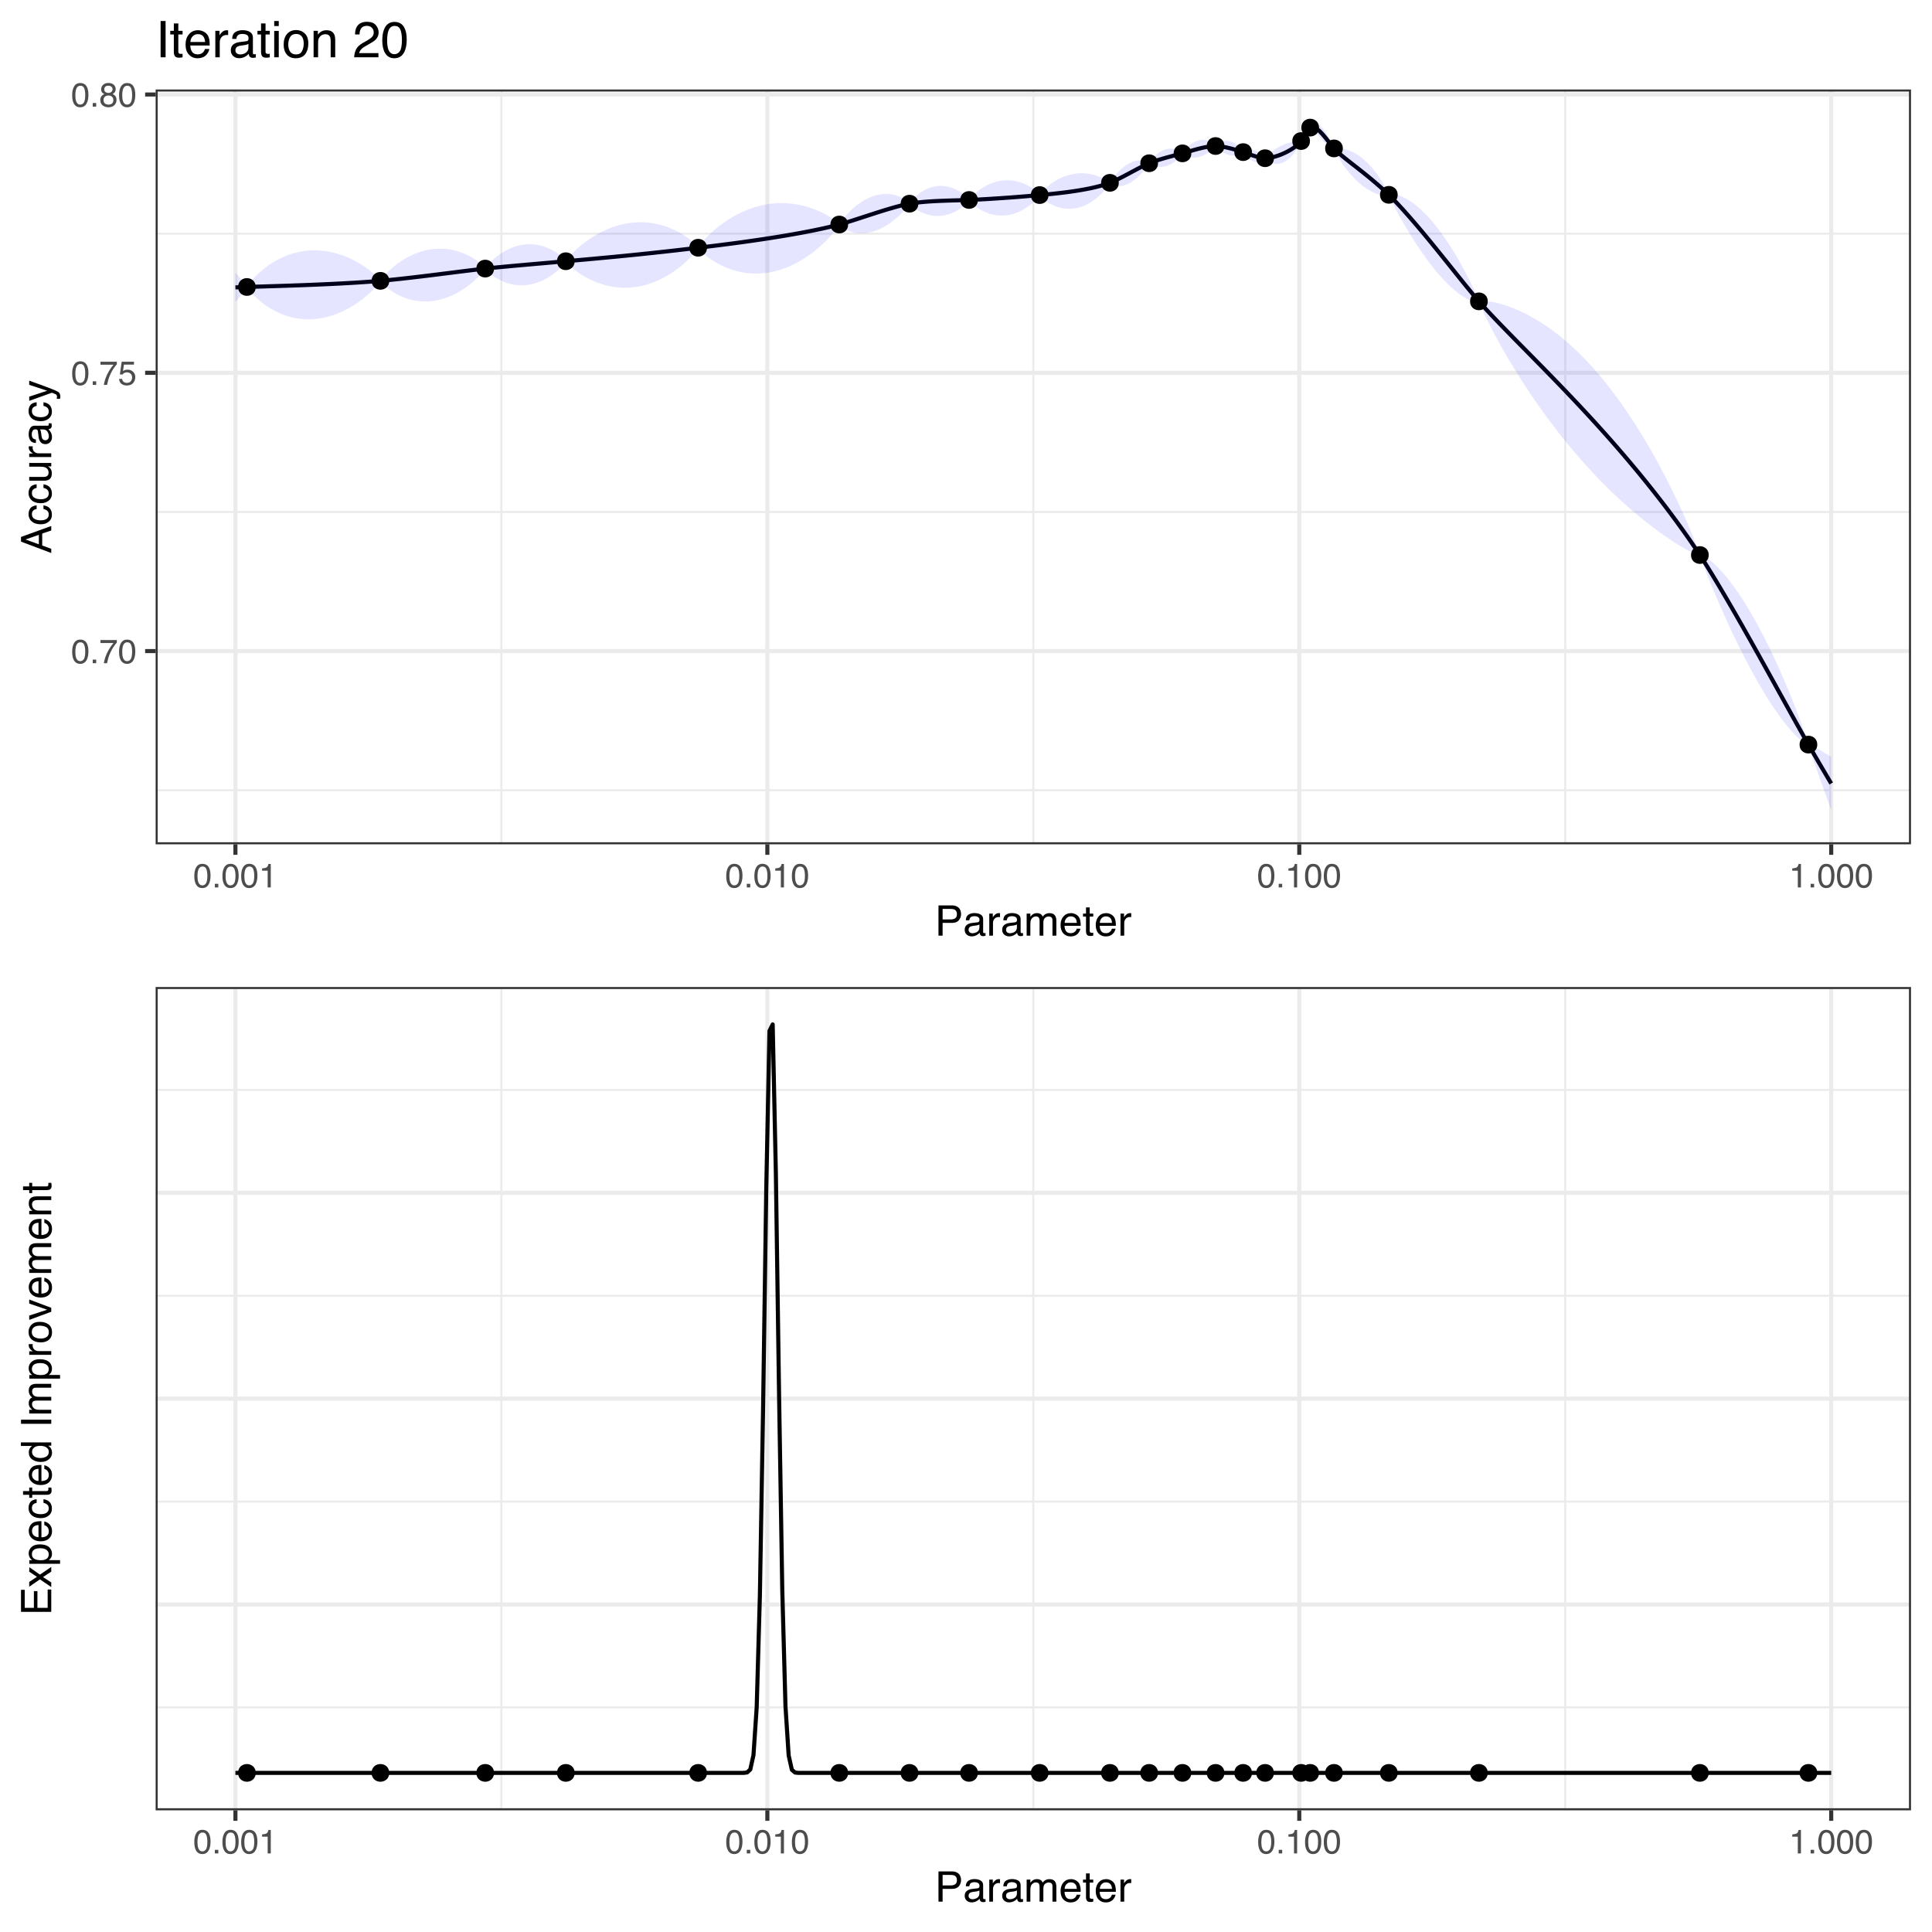 <?xml version="1.0" encoding="UTF-8"?>
<svg xmlns="http://www.w3.org/2000/svg" xmlns:xlink="http://www.w3.org/1999/xlink" width="504pt" height="504pt" viewBox="0 0 504 504" version="1.1">
<defs>
<g>
<symbol overflow="visible" id="glyph0-0">
<path style="stroke:none;" d="M 0.281 0 L 0.281 -6.312 L 5.297 -6.312 L 5.297 0 Z M 4.5 -0.797 L 4.5 -5.516 L 1.078 -5.516 L 1.078 -0.797 Z M 4.5 -0.797 "/>
</symbol>
<symbol overflow="visible" id="glyph0-1">
<path style="stroke:none;" d="M 2.375 -6.156 C 3.176 -6.156 3.754 -5.828 4.109 -5.172 C 4.379 -4.66 4.516 -3.961 4.516 -3.078 C 4.516 -2.242 4.391 -1.555 4.141 -1.016 C 3.785 -0.223 3.195 0.172 2.375 0.172 C 1.633 0.172 1.082 -0.148 0.719 -0.797 C 0.426 -1.328 0.281 -2.047 0.281 -2.953 C 0.281 -3.648 0.367 -4.25 0.547 -4.75 C 0.879 -5.688 1.488 -6.156 2.375 -6.156 Z M 2.375 -0.531 C 2.77 -0.531 3.086 -0.707 3.328 -1.062 C 3.566 -1.426 3.688 -2.086 3.688 -3.047 C 3.688 -3.754 3.598 -4.332 3.422 -4.781 C 3.254 -5.227 2.922 -5.453 2.422 -5.453 C 1.973 -5.453 1.641 -5.238 1.422 -4.812 C 1.211 -4.383 1.109 -3.754 1.109 -2.922 C 1.109 -2.297 1.176 -1.789 1.312 -1.406 C 1.52 -0.82 1.875 -0.531 2.375 -0.531 Z M 2.375 -0.531 "/>
</symbol>
<symbol overflow="visible" id="glyph0-2">
<path style="stroke:none;" d="M 0.75 -0.938 L 1.656 -0.938 L 1.656 0 L 0.75 0 Z M 0.75 -0.938 "/>
</symbol>
<symbol overflow="visible" id="glyph0-3">
<path style="stroke:none;" d="M 4.594 -6.047 L 4.594 -5.375 C 4.395 -5.176 4.129 -4.836 3.797 -4.359 C 3.473 -3.891 3.188 -3.379 2.938 -2.828 C 2.688 -2.297 2.5 -1.812 2.375 -1.375 C 2.289 -1.082 2.18 -0.625 2.047 0 L 1.203 0 C 1.391 -1.176 1.816 -2.344 2.484 -3.5 C 2.879 -4.188 3.289 -4.773 3.719 -5.266 L 0.328 -5.266 L 0.328 -6.047 Z M 4.594 -6.047 "/>
</symbol>
<symbol overflow="visible" id="glyph0-4">
<path style="stroke:none;" d="M 1.094 -1.562 C 1.133 -1.125 1.336 -0.82 1.703 -0.656 C 1.879 -0.57 2.094 -0.531 2.344 -0.531 C 2.801 -0.531 3.141 -0.676 3.359 -0.969 C 3.578 -1.258 3.688 -1.582 3.688 -1.938 C 3.688 -2.363 3.555 -2.691 3.297 -2.922 C 3.035 -3.16 2.719 -3.281 2.344 -3.281 C 2.082 -3.281 1.852 -3.227 1.656 -3.125 C 1.469 -3.02 1.305 -2.879 1.172 -2.703 L 0.5 -2.734 L 0.969 -6.047 L 4.172 -6.047 L 4.172 -5.297 L 1.562 -5.297 L 1.297 -3.594 C 1.43 -3.695 1.566 -3.773 1.703 -3.828 C 1.93 -3.93 2.195 -3.984 2.5 -3.984 C 3.062 -3.984 3.535 -3.801 3.922 -3.438 C 4.316 -3.07 4.516 -2.609 4.516 -2.047 C 4.516 -1.461 4.332 -0.945 3.969 -0.5 C 3.613 -0.062 3.047 0.156 2.266 0.156 C 1.754 0.156 1.305 0.016 0.922 -0.266 C 0.547 -0.547 0.332 -0.977 0.281 -1.562 Z M 1.094 -1.562 "/>
</symbol>
<symbol overflow="visible" id="glyph0-5">
<path style="stroke:none;" d="M 2.391 -3.578 C 2.734 -3.578 3 -3.672 3.188 -3.859 C 3.383 -4.047 3.484 -4.273 3.484 -4.547 C 3.484 -4.773 3.391 -4.984 3.203 -5.172 C 3.016 -5.359 2.734 -5.453 2.359 -5.453 C 1.992 -5.453 1.727 -5.359 1.562 -5.172 C 1.395 -4.984 1.312 -4.758 1.312 -4.5 C 1.312 -4.207 1.414 -3.977 1.625 -3.812 C 1.844 -3.656 2.098 -3.578 2.391 -3.578 Z M 2.438 -0.531 C 2.801 -0.531 3.098 -0.625 3.328 -0.812 C 3.566 -1.008 3.688 -1.301 3.688 -1.688 C 3.688 -2.082 3.562 -2.383 3.312 -2.594 C 3.07 -2.801 2.766 -2.906 2.391 -2.906 C 2.016 -2.906 1.707 -2.797 1.469 -2.578 C 1.238 -2.367 1.125 -2.078 1.125 -1.703 C 1.125 -1.391 1.227 -1.113 1.438 -0.875 C 1.656 -0.645 1.988 -0.531 2.438 -0.531 Z M 1.344 -3.281 C 1.125 -3.375 0.957 -3.477 0.844 -3.594 C 0.613 -3.82 0.5 -4.125 0.5 -4.5 C 0.5 -4.957 0.664 -5.348 1 -5.672 C 1.332 -6.004 1.801 -6.172 2.406 -6.172 C 3 -6.172 3.461 -6.016 3.797 -5.703 C 4.129 -5.391 4.297 -5.023 4.297 -4.609 C 4.297 -4.223 4.195 -3.914 4 -3.688 C 3.895 -3.551 3.727 -3.414 3.5 -3.281 C 3.758 -3.164 3.961 -3.031 4.109 -2.875 C 4.379 -2.594 4.516 -2.223 4.516 -1.766 C 4.516 -1.223 4.332 -0.766 3.969 -0.391 C 3.602 -0.016 3.086 0.172 2.422 0.172 C 1.828 0.172 1.32 0.008 0.906 -0.312 C 0.488 -0.633 0.281 -1.109 0.281 -1.734 C 0.281 -2.086 0.367 -2.395 0.547 -2.656 C 0.723 -2.926 0.988 -3.133 1.344 -3.281 Z M 1.344 -3.281 "/>
</symbol>
<symbol overflow="visible" id="glyph0-6">
<path style="stroke:none;" d="M 0.844 -4.359 L 0.844 -4.953 C 1.395 -5.004 1.781 -5.094 2 -5.219 C 2.227 -5.344 2.395 -5.645 2.5 -6.125 L 3.109 -6.125 L 3.109 0 L 2.297 0 L 2.297 -4.359 Z M 0.844 -4.359 "/>
</symbol>
<symbol overflow="visible" id="glyph1-0">
<path style="stroke:none;" d="M 0.359 0 L 0.359 -7.891 L 6.625 -7.891 L 6.625 0 Z M 5.625 -0.984 L 5.625 -6.906 L 1.344 -6.906 L 1.344 -0.984 Z M 5.625 -0.984 "/>
</symbol>
<symbol overflow="visible" id="glyph1-1">
<path style="stroke:none;" d="M 0.938 -7.891 L 4.484 -7.891 C 5.191 -7.891 5.758 -7.691 6.188 -7.297 C 6.613 -6.898 6.828 -6.344 6.828 -5.625 C 6.828 -5.008 6.633 -4.473 6.25 -4.016 C 5.875 -3.555 5.285 -3.328 4.484 -3.328 L 2.016 -3.328 L 2.016 0 L 0.938 0 Z M 5.75 -5.625 C 5.75 -6.207 5.535 -6.602 5.109 -6.812 C 4.867 -6.914 4.547 -6.969 4.141 -6.969 L 2.016 -6.969 L 2.016 -4.234 L 4.141 -4.234 C 4.617 -4.234 5.004 -4.332 5.297 -4.531 C 5.598 -4.738 5.75 -5.102 5.75 -5.625 Z M 5.75 -5.625 "/>
</symbol>
<symbol overflow="visible" id="glyph1-2">
<path style="stroke:none;" d="M 1.453 -1.531 C 1.453 -1.25 1.551 -1.023 1.75 -0.859 C 1.957 -0.703 2.203 -0.625 2.484 -0.625 C 2.816 -0.625 3.145 -0.703 3.469 -0.859 C 4.008 -1.117 4.281 -1.551 4.281 -2.156 L 4.281 -2.922 C 4.156 -2.848 4 -2.785 3.812 -2.734 C 3.633 -2.691 3.453 -2.656 3.266 -2.625 L 2.688 -2.562 C 2.332 -2.508 2.066 -2.438 1.891 -2.344 C 1.598 -2.164 1.453 -1.895 1.453 -1.531 Z M 3.797 -3.484 C 4.016 -3.516 4.16 -3.609 4.234 -3.766 C 4.273 -3.848 4.297 -3.973 4.297 -4.141 C 4.297 -4.461 4.176 -4.695 3.938 -4.844 C 3.707 -5 3.375 -5.078 2.938 -5.078 C 2.438 -5.078 2.082 -4.941 1.875 -4.672 C 1.75 -4.516 1.672 -4.289 1.641 -4 L 0.734 -4 C 0.754 -4.707 0.984 -5.195 1.422 -5.469 C 1.867 -5.75 2.383 -5.891 2.969 -5.891 C 3.645 -5.891 4.191 -5.758 4.609 -5.5 C 5.035 -5.25 5.25 -4.848 5.25 -4.297 L 5.25 -0.984 C 5.25 -0.891 5.266 -0.812 5.297 -0.75 C 5.336 -0.688 5.426 -0.656 5.562 -0.656 C 5.602 -0.656 5.648 -0.656 5.703 -0.656 C 5.766 -0.664 5.82 -0.676 5.875 -0.688 L 5.875 0.031 C 5.727 0.07 5.613 0.098 5.531 0.109 C 5.457 0.117 5.352 0.125 5.219 0.125 C 4.883 0.125 4.641 0.004 4.484 -0.234 C 4.41 -0.359 4.359 -0.535 4.328 -0.766 C 4.129 -0.504 3.844 -0.281 3.469 -0.094 C 3.102 0.094 2.695 0.188 2.25 0.188 C 1.719 0.188 1.281 0.023 0.938 -0.297 C 0.602 -0.617 0.438 -1.023 0.438 -1.516 C 0.438 -2.047 0.602 -2.457 0.938 -2.75 C 1.27 -3.039 1.707 -3.223 2.25 -3.297 Z M 2.984 -5.891 Z M 2.984 -5.891 "/>
</symbol>
<symbol overflow="visible" id="glyph1-3">
<path style="stroke:none;" d="M 0.734 -5.75 L 1.656 -5.75 L 1.656 -4.766 C 1.727 -4.953 1.91 -5.18 2.203 -5.453 C 2.492 -5.734 2.832 -5.875 3.219 -5.875 C 3.238 -5.875 3.27 -5.875 3.312 -5.875 C 3.352 -5.875 3.426 -5.867 3.531 -5.859 L 3.531 -4.828 C 3.477 -4.836 3.426 -4.844 3.375 -4.844 C 3.32 -4.852 3.27 -4.859 3.219 -4.859 C 2.727 -4.859 2.352 -4.703 2.094 -4.391 C 1.832 -4.078 1.703 -3.719 1.703 -3.312 L 1.703 0 L 0.734 0 Z M 0.734 -5.75 "/>
</symbol>
<symbol overflow="visible" id="glyph1-4">
<path style="stroke:none;" d="M 0.703 -5.75 L 1.672 -5.75 L 1.672 -4.938 C 1.898 -5.219 2.102 -5.422 2.281 -5.547 C 2.602 -5.766 2.969 -5.875 3.375 -5.875 C 3.832 -5.875 4.203 -5.766 4.484 -5.547 C 4.641 -5.41 4.781 -5.219 4.906 -4.969 C 5.125 -5.281 5.379 -5.508 5.672 -5.656 C 5.961 -5.801 6.285 -5.875 6.641 -5.875 C 7.41 -5.875 7.938 -5.598 8.219 -5.047 C 8.375 -4.742 8.453 -4.336 8.453 -3.828 L 8.453 0 L 7.438 0 L 7.438 -4 C 7.438 -4.383 7.344 -4.645 7.156 -4.781 C 6.969 -4.926 6.734 -5 6.453 -5 C 6.078 -5 5.75 -4.867 5.469 -4.609 C 5.195 -4.359 5.062 -3.938 5.062 -3.344 L 5.062 0 L 4.078 0 L 4.078 -3.75 C 4.078 -4.145 4.031 -4.43 3.938 -4.609 C 3.789 -4.879 3.52 -5.016 3.125 -5.016 C 2.758 -5.016 2.426 -4.867 2.125 -4.578 C 1.82 -4.297 1.672 -3.785 1.672 -3.047 L 1.672 0 L 0.703 0 Z M 0.703 -5.75 "/>
</symbol>
<symbol overflow="visible" id="glyph1-5">
<path style="stroke:none;" d="M 3.109 -5.875 C 3.516 -5.875 3.906 -5.781 4.281 -5.594 C 4.664 -5.406 4.961 -5.156 5.172 -4.844 C 5.359 -4.562 5.484 -4.223 5.547 -3.828 C 5.609 -3.566 5.641 -3.145 5.641 -2.562 L 1.422 -2.562 C 1.441 -1.977 1.578 -1.508 1.828 -1.156 C 2.086 -0.812 2.488 -0.641 3.031 -0.641 C 3.539 -0.641 3.945 -0.805 4.25 -1.141 C 4.414 -1.328 4.535 -1.551 4.609 -1.812 L 5.562 -1.812 C 5.531 -1.594 5.441 -1.352 5.297 -1.094 C 5.16 -0.832 5.004 -0.625 4.828 -0.469 C 4.535 -0.176 4.176 0.02 3.75 0.125 C 3.508 0.176 3.242 0.203 2.953 0.203 C 2.234 0.203 1.625 -0.055 1.125 -0.578 C 0.633 -1.098 0.391 -1.828 0.391 -2.766 C 0.391 -3.691 0.641 -4.441 1.141 -5.016 C 1.641 -5.586 2.297 -5.875 3.109 -5.875 Z M 4.641 -3.328 C 4.609 -3.754 4.52 -4.094 4.375 -4.344 C 4.102 -4.801 3.66 -5.031 3.047 -5.031 C 2.598 -5.031 2.223 -4.867 1.922 -4.547 C 1.629 -4.234 1.473 -3.828 1.453 -3.328 Z M 3.016 -5.891 Z M 3.016 -5.891 "/>
</symbol>
<symbol overflow="visible" id="glyph1-6">
<path style="stroke:none;" d="M 0.906 -7.359 L 1.875 -7.359 L 1.875 -5.75 L 2.797 -5.75 L 2.797 -4.969 L 1.875 -4.969 L 1.875 -1.203 C 1.875 -1.004 1.941 -0.875 2.078 -0.812 C 2.16 -0.77 2.285 -0.75 2.453 -0.75 C 2.504 -0.75 2.555 -0.75 2.609 -0.75 C 2.66 -0.75 2.723 -0.754 2.797 -0.766 L 2.797 0 C 2.68 0.031 2.562 0.051 2.438 0.062 C 2.32 0.082 2.195 0.094 2.062 0.094 C 1.613 0.094 1.305 -0.02 1.141 -0.25 C 0.984 -0.488 0.906 -0.789 0.906 -1.156 L 0.906 -4.969 L 0.125 -4.969 L 0.125 -5.75 L 0.906 -5.75 Z M 0.906 -7.359 "/>
</symbol>
<symbol overflow="visible" id="glyph2-0">
<path style="stroke:none;" d="M 0 -0.359 L -7.891 -0.359 L -7.891 -6.625 L 0 -6.625 Z M -0.984 -5.625 L -6.906 -5.625 L -6.906 -1.344 L -0.984 -1.344 Z M -0.984 -5.625 "/>
</symbol>
<symbol overflow="visible" id="glyph2-1">
<path style="stroke:none;" d="M -3.234 -4.891 L -6.719 -3.688 L -3.234 -2.422 Z M -7.891 -3.125 L -7.891 -4.344 L 0 -7.203 L 0 -6.031 L -2.359 -5.234 L -2.359 -2.109 L 0 -1.25 L 0 -0.156 Z M -7.891 -3.688 Z M -7.891 -3.688 "/>
</symbol>
<symbol overflow="visible" id="glyph2-2">
<path style="stroke:none;" d="M -5.922 -2.922 C -5.922 -3.578 -5.758 -4.109 -5.438 -4.516 C -5.125 -4.922 -4.582 -5.164 -3.812 -5.25 L -3.812 -4.297 C -4.164 -4.242 -4.457 -4.113 -4.688 -3.906 C -4.926 -3.707 -5.047 -3.379 -5.047 -2.922 C -5.047 -2.305 -4.75 -1.867 -4.156 -1.609 C -3.758 -1.43 -3.273 -1.344 -2.703 -1.344 C -2.129 -1.344 -1.645 -1.461 -1.25 -1.703 C -0.852 -1.953 -0.656 -2.336 -0.656 -2.859 C -0.656 -3.266 -0.773 -3.582 -1.016 -3.812 C -1.266 -4.051 -1.602 -4.211 -2.031 -4.297 L -2.031 -5.25 C -1.27 -5.133 -0.711 -4.863 -0.359 -4.438 C -0.004 -4.008 0.172 -3.457 0.172 -2.781 C 0.172 -2.031 -0.102 -1.43 -0.656 -0.984 C -1.207 -0.535 -1.895 -0.312 -2.719 -0.312 C -3.727 -0.312 -4.516 -0.555 -5.078 -1.047 C -5.641 -1.535 -5.922 -2.16 -5.922 -2.922 Z M -5.891 -2.781 Z M -5.891 -2.781 "/>
</symbol>
<symbol overflow="visible" id="glyph2-3">
<path style="stroke:none;" d="M -5.75 -1.672 L -1.938 -1.672 C -1.645 -1.672 -1.406 -1.719 -1.219 -1.812 C -0.875 -1.988 -0.703 -2.312 -0.703 -2.781 C -0.703 -3.445 -1 -3.906 -1.594 -4.156 C -1.914 -4.281 -2.359 -4.344 -2.922 -4.344 L -5.75 -4.344 L -5.75 -5.312 L 0 -5.312 L 0 -4.406 L -0.844 -4.422 C -0.625 -4.297 -0.441 -4.141 -0.297 -3.953 C 0.004 -3.578 0.156 -3.129 0.156 -2.609 C 0.156 -1.785 -0.117 -1.223 -0.672 -0.922 C -0.961 -0.766 -1.352 -0.688 -1.844 -0.688 L -5.75 -0.688 Z M -5.891 -3 Z M -5.891 -3 "/>
</symbol>
<symbol overflow="visible" id="glyph2-4">
<path style="stroke:none;" d="M -5.75 -0.734 L -5.75 -1.656 L -4.766 -1.656 C -4.953 -1.727 -5.18 -1.91 -5.453 -2.203 C -5.734 -2.492 -5.875 -2.832 -5.875 -3.219 C -5.875 -3.238 -5.875 -3.27 -5.875 -3.312 C -5.875 -3.352 -5.867 -3.426 -5.859 -3.531 L -4.828 -3.531 C -4.836 -3.477 -4.844 -3.426 -4.844 -3.375 C -4.852 -3.32 -4.859 -3.27 -4.859 -3.219 C -4.859 -2.727 -4.703 -2.352 -4.391 -2.094 C -4.078 -1.832 -3.719 -1.703 -3.312 -1.703 L 0 -1.703 L 0 -0.734 Z M -5.75 -0.734 "/>
</symbol>
<symbol overflow="visible" id="glyph2-5">
<path style="stroke:none;" d="M -1.531 -1.453 C -1.25 -1.453 -1.023 -1.551 -0.859 -1.75 C -0.703 -1.957 -0.625 -2.203 -0.625 -2.484 C -0.625 -2.816 -0.703 -3.145 -0.859 -3.469 C -1.117 -4.008 -1.551 -4.281 -2.156 -4.281 L -2.922 -4.281 C -2.848 -4.156 -2.785 -4 -2.734 -3.812 C -2.691 -3.633 -2.656 -3.453 -2.625 -3.266 L -2.562 -2.688 C -2.508 -2.332 -2.438 -2.066 -2.344 -1.891 C -2.164 -1.598 -1.895 -1.453 -1.531 -1.453 Z M -3.484 -3.797 C -3.516 -4.016 -3.609 -4.16 -3.766 -4.234 C -3.848 -4.273 -3.973 -4.297 -4.141 -4.297 C -4.461 -4.297 -4.695 -4.176 -4.844 -3.938 C -5 -3.707 -5.078 -3.375 -5.078 -2.938 C -5.078 -2.438 -4.941 -2.082 -4.672 -1.875 C -4.516 -1.75 -4.289 -1.672 -4 -1.641 L -4 -0.734 C -4.707 -0.754 -5.195 -0.984 -5.469 -1.422 C -5.75 -1.867 -5.891 -2.383 -5.891 -2.969 C -5.891 -3.645 -5.758 -4.191 -5.5 -4.609 C -5.25 -5.035 -4.848 -5.25 -4.297 -5.25 L -0.984 -5.25 C -0.891 -5.25 -0.812 -5.266 -0.75 -5.297 C -0.688 -5.336 -0.656 -5.426 -0.656 -5.562 C -0.656 -5.602 -0.656 -5.648 -0.656 -5.703 C -0.664 -5.766 -0.676 -5.82 -0.688 -5.875 L 0.031 -5.875 C 0.07 -5.727 0.098 -5.613 0.109 -5.531 C 0.117 -5.457 0.125 -5.352 0.125 -5.219 C 0.125 -4.883 0.004 -4.641 -0.234 -4.484 C -0.359 -4.41 -0.535 -4.359 -0.766 -4.328 C -0.504 -4.129 -0.281 -3.844 -0.094 -3.469 C 0.094 -3.102 0.188 -2.695 0.188 -2.25 C 0.188 -1.719 0.023 -1.281 -0.297 -0.938 C -0.617 -0.602 -1.023 -0.438 -1.516 -0.438 C -2.047 -0.438 -2.457 -0.602 -2.75 -0.938 C -3.039 -1.27 -3.223 -1.707 -3.297 -2.25 Z M -5.891 -2.984 Z M -5.891 -2.984 "/>
</symbol>
<symbol overflow="visible" id="glyph2-6">
<path style="stroke:none;" d="M -5.75 -4.297 L -5.75 -5.375 C -5.383 -5.238 -4.547 -4.938 -3.234 -4.469 C -2.242 -4.113 -1.438 -3.816 -0.812 -3.578 C 0.656 -3.023 1.551 -2.633 1.875 -2.406 C 2.195 -2.176 2.359 -1.781 2.359 -1.219 C 2.359 -1.082 2.352 -0.977 2.344 -0.906 C 2.332 -0.832 2.312 -0.742 2.281 -0.641 L 1.406 -0.641 C 1.445 -0.805 1.473 -0.926 1.484 -1 C 1.492 -1.07 1.5 -1.141 1.5 -1.203 C 1.5 -1.379 1.469 -1.508 1.406 -1.594 C 1.352 -1.676 1.285 -1.75 1.203 -1.812 C 1.172 -1.82 1.02 -1.883 0.75 -2 C 0.488 -2.113 0.297 -2.191 0.172 -2.234 L -5.75 -0.109 L -5.75 -1.203 L -1.062 -2.75 Z M -5.891 -2.75 Z M -5.891 -2.75 "/>
</symbol>
<symbol overflow="visible" id="glyph2-7">
<path style="stroke:none;" d="M -7.891 -0.938 L -7.891 -6.688 L -6.922 -6.688 L -6.922 -1.984 L -4.531 -1.984 L -4.531 -6.344 L -3.609 -6.344 L -3.609 -1.984 L -0.938 -1.984 L -0.938 -6.766 L 0 -6.766 L 0 -0.938 Z M -7.891 -3.859 Z M -7.891 -3.859 "/>
</symbol>
<symbol overflow="visible" id="glyph2-8">
<path style="stroke:none;" d="M -5.75 -0.156 L -5.75 -1.406 L -3.734 -2.734 L -5.75 -4.078 L -5.719 -5.25 L -2.953 -3.312 L 0 -5.328 L 0 -4.094 L -2.156 -2.672 L 0 -1.281 L 0 -0.062 L -2.953 -2.078 Z M -5.75 -0.156 "/>
</symbol>
<symbol overflow="visible" id="glyph2-9">
<path style="stroke:none;" d="M -0.656 -3.141 C -0.656 -3.586 -0.844 -3.957 -1.219 -4.25 C -1.594 -4.551 -2.156 -4.703 -2.906 -4.703 C -3.363 -4.703 -3.758 -4.641 -4.094 -4.516 C -4.727 -4.266 -5.047 -3.805 -5.047 -3.141 C -5.047 -2.461 -4.711 -2.004 -4.047 -1.766 C -3.68 -1.629 -3.223 -1.562 -2.672 -1.562 C -2.234 -1.562 -1.859 -1.629 -1.547 -1.766 C -0.953 -2.016 -0.656 -2.473 -0.656 -3.141 Z M -5.719 -0.641 L -5.719 -1.578 L -4.969 -1.578 C -5.227 -1.766 -5.426 -1.973 -5.562 -2.203 C -5.781 -2.535 -5.891 -2.922 -5.891 -3.359 C -5.891 -4.004 -5.641 -4.555 -5.141 -5.016 C -4.641 -5.473 -3.926 -5.703 -3 -5.703 C -1.75 -5.703 -0.852 -5.375 -0.312 -4.719 C 0.02 -4.301 0.188 -3.816 0.188 -3.266 C 0.188 -2.828 0.094 -2.461 -0.094 -2.172 C -0.195 -2.004 -0.379 -1.812 -0.641 -1.594 L 2.297 -1.594 L 2.297 -0.641 Z M -5.719 -0.641 "/>
</symbol>
<symbol overflow="visible" id="glyph2-10">
<path style="stroke:none;" d="M -5.875 -3.109 C -5.875 -3.516 -5.781 -3.906 -5.594 -4.281 C -5.406 -4.664 -5.156 -4.961 -4.844 -5.172 C -4.562 -5.359 -4.223 -5.484 -3.828 -5.547 C -3.566 -5.609 -3.145 -5.641 -2.562 -5.641 L -2.562 -1.422 C -1.977 -1.441 -1.508 -1.578 -1.156 -1.828 C -0.812 -2.086 -0.641 -2.488 -0.641 -3.031 C -0.641 -3.539 -0.805 -3.945 -1.141 -4.25 C -1.328 -4.414 -1.551 -4.535 -1.812 -4.609 L -1.812 -5.562 C -1.594 -5.531 -1.352 -5.441 -1.094 -5.297 C -0.832 -5.16 -0.625 -5.004 -0.469 -4.828 C -0.176 -4.535 0.02 -4.176 0.125 -3.75 C 0.176 -3.508 0.203 -3.242 0.203 -2.953 C 0.203 -2.234 -0.055 -1.625 -0.578 -1.125 C -1.098 -0.633 -1.828 -0.391 -2.766 -0.391 C -3.691 -0.391 -4.441 -0.641 -5.016 -1.141 C -5.586 -1.641 -5.875 -2.297 -5.875 -3.109 Z M -3.328 -4.641 C -3.754 -4.609 -4.094 -4.52 -4.344 -4.375 C -4.801 -4.102 -5.031 -3.66 -5.031 -3.047 C -5.031 -2.598 -4.867 -2.223 -4.547 -1.922 C -4.234 -1.629 -3.828 -1.473 -3.328 -1.453 Z M -5.891 -3.016 Z M -5.891 -3.016 "/>
</symbol>
<symbol overflow="visible" id="glyph2-11">
<path style="stroke:none;" d="M -7.359 -0.906 L -7.359 -1.875 L -5.75 -1.875 L -5.75 -2.797 L -4.969 -2.797 L -4.969 -1.875 L -1.203 -1.875 C -1.004 -1.875 -0.875 -1.941 -0.812 -2.078 C -0.77 -2.16 -0.75 -2.285 -0.75 -2.453 C -0.75 -2.504 -0.75 -2.555 -0.75 -2.609 C -0.75 -2.66 -0.754 -2.723 -0.766 -2.797 L 0 -2.797 C 0.031 -2.68 0.051 -2.562 0.062 -2.438 C 0.082 -2.32 0.094 -2.195 0.094 -2.062 C 0.094 -1.613 -0.02 -1.305 -0.25 -1.141 C -0.488 -0.984 -0.789 -0.906 -1.156 -0.906 L -4.969 -0.906 L -4.969 -0.125 L -5.75 -0.125 L -5.75 -0.906 Z M -7.359 -0.906 "/>
</symbol>
<symbol overflow="visible" id="glyph2-12">
<path style="stroke:none;" d="M -2.812 -1.328 C -2.195 -1.328 -1.68 -1.457 -1.266 -1.719 C -0.848 -1.977 -0.641 -2.395 -0.641 -2.969 C -0.641 -3.414 -0.832 -3.781 -1.219 -4.062 C -1.602 -4.352 -2.156 -4.5 -2.875 -4.5 C -3.602 -4.5 -4.141 -4.348 -4.484 -4.047 C -4.836 -3.754 -5.016 -3.391 -5.016 -2.953 C -5.016 -2.473 -4.828 -2.082 -4.453 -1.781 C -4.078 -1.477 -3.531 -1.328 -2.812 -1.328 Z M -5.859 -2.781 C -5.859 -3.219 -5.766 -3.586 -5.578 -3.891 C -5.473 -4.055 -5.285 -4.25 -5.016 -4.469 L -7.922 -4.469 L -7.922 -5.391 L 0 -5.391 L 0 -4.531 L -0.797 -4.531 C -0.441 -4.301 -0.188 -4.031 -0.031 -3.719 C 0.125 -3.414 0.203 -3.066 0.203 -2.672 C 0.203 -2.023 -0.062 -1.469 -0.594 -1 C -1.133 -0.531 -1.852 -0.297 -2.75 -0.297 C -3.594 -0.297 -4.32 -0.508 -4.938 -0.938 C -5.551 -1.363 -5.859 -1.977 -5.859 -2.781 Z M -5.859 -2.781 "/>
</symbol>
<symbol overflow="visible" id="glyph2-13">
<path style="stroke:none;" d=""/>
</symbol>
<symbol overflow="visible" id="glyph2-14">
<path style="stroke:none;" d="M -7.891 -1.078 L -7.891 -2.156 L 0 -2.156 L 0 -1.078 Z M -7.891 -1.078 "/>
</symbol>
<symbol overflow="visible" id="glyph2-15">
<path style="stroke:none;" d="M -5.75 -0.703 L -5.75 -1.672 L -4.938 -1.672 C -5.219 -1.898 -5.422 -2.102 -5.547 -2.281 C -5.766 -2.602 -5.875 -2.969 -5.875 -3.375 C -5.875 -3.832 -5.766 -4.203 -5.547 -4.484 C -5.41 -4.641 -5.219 -4.781 -4.969 -4.906 C -5.281 -5.125 -5.508 -5.379 -5.656 -5.672 C -5.801 -5.961 -5.875 -6.285 -5.875 -6.641 C -5.875 -7.41 -5.598 -7.938 -5.047 -8.219 C -4.742 -8.375 -4.336 -8.453 -3.828 -8.453 L 0 -8.453 L 0 -7.438 L -4 -7.438 C -4.383 -7.438 -4.645 -7.344 -4.781 -7.156 C -4.926 -6.969 -5 -6.734 -5 -6.453 C -5 -6.078 -4.867 -5.75 -4.609 -5.469 C -4.359 -5.195 -3.938 -5.062 -3.344 -5.062 L 0 -5.062 L 0 -4.078 L -3.75 -4.078 C -4.145 -4.078 -4.43 -4.031 -4.609 -3.938 C -4.879 -3.789 -5.016 -3.52 -5.016 -3.125 C -5.016 -2.758 -4.867 -2.426 -4.578 -2.125 C -4.297 -1.82 -3.785 -1.672 -3.047 -1.672 L 0 -1.672 L 0 -0.703 Z M -5.75 -0.703 "/>
</symbol>
<symbol overflow="visible" id="glyph2-16">
<path style="stroke:none;" d="M -0.625 -2.984 C -0.625 -3.629 -0.863 -4.07 -1.344 -4.312 C -1.832 -4.551 -2.375 -4.672 -2.969 -4.672 C -3.508 -4.672 -3.945 -4.582 -4.281 -4.406 C -4.812 -4.133 -5.078 -3.664 -5.078 -3 C -5.078 -2.406 -4.848 -1.973 -4.391 -1.703 C -3.941 -1.441 -3.398 -1.312 -2.766 -1.312 C -2.148 -1.312 -1.641 -1.441 -1.234 -1.703 C -0.828 -1.973 -0.625 -2.398 -0.625 -2.984 Z M -5.922 -3.031 C -5.922 -3.77 -5.672 -4.395 -5.172 -4.906 C -4.68 -5.414 -3.957 -5.672 -3 -5.672 C -2.07 -5.672 -1.305 -5.445 -0.703 -5 C -0.098 -4.551 0.203 -3.852 0.203 -2.906 C 0.203 -2.113 -0.062 -1.484 -0.594 -1.016 C -1.125 -0.547 -1.844 -0.312 -2.75 -0.312 C -3.719 -0.312 -4.488 -0.555 -5.062 -1.047 C -5.633 -1.535 -5.922 -2.195 -5.922 -3.031 Z M -5.891 -3 Z M -5.891 -3 "/>
</symbol>
<symbol overflow="visible" id="glyph2-17">
<path style="stroke:none;" d="M -5.75 -1.188 L -1.062 -2.719 L -5.75 -4.328 L -5.75 -5.375 L 0 -3.219 L 0 -2.188 L -5.75 -0.062 Z M -5.75 -1.188 "/>
</symbol>
<symbol overflow="visible" id="glyph2-18">
<path style="stroke:none;" d="M -5.75 -0.703 L -5.75 -1.625 L -4.938 -1.625 C -5.27 -1.895 -5.508 -2.18 -5.656 -2.484 C -5.801 -2.797 -5.875 -3.133 -5.875 -3.5 C -5.875 -4.32 -5.594 -4.875 -5.031 -5.156 C -4.719 -5.312 -4.27 -5.391 -3.688 -5.391 L 0 -5.391 L 0 -4.422 L -3.625 -4.422 C -3.977 -4.422 -4.258 -4.367 -4.469 -4.266 C -4.832 -4.086 -5.016 -3.773 -5.016 -3.328 C -5.016 -3.098 -4.988 -2.91 -4.938 -2.766 C -4.863 -2.492 -4.707 -2.258 -4.469 -2.062 C -4.281 -1.906 -4.082 -1.801 -3.875 -1.75 C -3.676 -1.695 -3.391 -1.672 -3.016 -1.672 L 0 -1.672 L 0 -0.703 Z M -5.891 -2.984 Z M -5.891 -2.984 "/>
</symbol>
<symbol overflow="visible" id="glyph3-0">
<path style="stroke:none;" d="M 0.422 0 L 0.422 -9.469 L 7.938 -9.469 L 7.938 0 Z M 6.75 -1.188 L 6.75 -8.281 L 1.609 -8.281 L 1.609 -1.188 Z M 6.75 -1.188 "/>
</symbol>
<symbol overflow="visible" id="glyph3-1">
<path style="stroke:none;" d="M 1.297 -9.469 L 2.594 -9.469 L 2.594 0 L 1.297 0 Z M 1.297 -9.469 "/>
</symbol>
<symbol overflow="visible" id="glyph3-2">
<path style="stroke:none;" d="M 1.078 -8.828 L 2.25 -8.828 L 2.25 -6.906 L 3.359 -6.906 L 3.359 -5.953 L 2.25 -5.953 L 2.25 -1.453 C 2.25 -1.211 2.332 -1.051 2.5 -0.969 C 2.594 -0.914 2.742 -0.891 2.953 -0.891 C 3.004 -0.891 3.062 -0.891 3.125 -0.891 C 3.195 -0.898 3.273 -0.91 3.359 -0.922 L 3.359 0 C 3.223 0.039 3.082 0.066 2.938 0.078 C 2.801 0.098 2.645 0.109 2.469 0.109 C 1.926 0.109 1.555 -0.023 1.359 -0.297 C 1.172 -0.578 1.078 -0.941 1.078 -1.391 L 1.078 -5.953 L 0.141 -5.953 L 0.141 -6.906 L 1.078 -6.906 Z M 1.078 -8.828 "/>
</symbol>
<symbol overflow="visible" id="glyph3-3">
<path style="stroke:none;" d="M 3.719 -7.062 C 4.219 -7.062 4.695 -6.945 5.156 -6.719 C 5.613 -6.488 5.961 -6.191 6.203 -5.828 C 6.43 -5.473 6.586 -5.066 6.672 -4.609 C 6.734 -4.285 6.766 -3.773 6.766 -3.078 L 1.703 -3.078 C 1.723 -2.379 1.891 -1.816 2.203 -1.391 C 2.516 -0.973 2.992 -0.766 3.641 -0.766 C 4.242 -0.766 4.727 -0.961 5.094 -1.359 C 5.301 -1.586 5.445 -1.859 5.531 -2.172 L 6.672 -2.172 C 6.641 -1.91 6.539 -1.625 6.375 -1.312 C 6.207 -1 6.016 -0.742 5.797 -0.547 C 5.453 -0.203 5.02 0.023 4.5 0.141 C 4.219 0.211 3.898 0.25 3.547 0.25 C 2.68 0.25 1.953 -0.062 1.359 -0.688 C 0.766 -1.312 0.469 -2.188 0.469 -3.312 C 0.469 -4.426 0.766 -5.328 1.359 -6.016 C 1.961 -6.711 2.75 -7.062 3.719 -7.062 Z M 5.578 -4 C 5.523 -4.5 5.414 -4.898 5.25 -5.203 C 4.926 -5.766 4.395 -6.047 3.656 -6.047 C 3.125 -6.047 2.676 -5.852 2.312 -5.469 C 1.945 -5.082 1.754 -4.594 1.734 -4 Z M 3.609 -7.078 Z M 3.609 -7.078 "/>
</symbol>
<symbol overflow="visible" id="glyph3-4">
<path style="stroke:none;" d="M 0.891 -6.906 L 1.984 -6.906 L 1.984 -5.719 C 2.078 -5.945 2.297 -6.227 2.641 -6.562 C 2.992 -6.895 3.406 -7.062 3.875 -7.062 C 3.895 -7.062 3.93 -7.055 3.984 -7.047 C 4.035 -7.047 4.117 -7.039 4.234 -7.031 L 4.234 -5.797 C 4.172 -5.816 4.109 -5.828 4.047 -5.828 C 3.992 -5.828 3.93 -5.828 3.859 -5.828 C 3.273 -5.828 2.828 -5.641 2.516 -5.266 C 2.203 -4.891 2.047 -4.457 2.047 -3.969 L 2.047 0 L 0.891 0 Z M 0.891 -6.906 "/>
</symbol>
<symbol overflow="visible" id="glyph3-5">
<path style="stroke:none;" d="M 1.734 -1.844 C 1.734 -1.5 1.852 -1.227 2.094 -1.031 C 2.344 -0.844 2.641 -0.75 2.984 -0.75 C 3.391 -0.75 3.785 -0.844 4.172 -1.031 C 4.805 -1.352 5.125 -1.867 5.125 -2.578 L 5.125 -3.516 C 4.988 -3.422 4.805 -3.344 4.578 -3.281 C 4.359 -3.227 4.141 -3.188 3.922 -3.156 L 3.219 -3.062 C 2.801 -3.008 2.488 -2.922 2.281 -2.797 C 1.914 -2.598 1.734 -2.281 1.734 -1.844 Z M 4.547 -4.188 C 4.816 -4.219 5 -4.328 5.094 -4.516 C 5.133 -4.617 5.156 -4.77 5.156 -4.969 C 5.156 -5.363 5.016 -5.648 4.734 -5.828 C 4.453 -6.004 4.051 -6.094 3.531 -6.094 C 2.926 -6.094 2.5 -5.93 2.25 -5.609 C 2.102 -5.422 2.008 -5.148 1.969 -4.797 L 0.891 -4.797 C 0.91 -5.648 1.188 -6.242 1.719 -6.578 C 2.25 -6.91 2.863 -7.078 3.562 -7.078 C 4.375 -7.078 5.031 -6.922 5.531 -6.609 C 6.039 -6.297 6.297 -5.812 6.297 -5.156 L 6.297 -1.188 C 6.297 -1.062 6.316 -0.961 6.359 -0.891 C 6.41 -0.816 6.516 -0.781 6.672 -0.781 C 6.723 -0.781 6.781 -0.785 6.844 -0.797 C 6.914 -0.805 6.988 -0.816 7.062 -0.828 L 7.062 0.031 C 6.875 0.082 6.734 0.113 6.641 0.125 C 6.547 0.133 6.422 0.141 6.266 0.141 C 5.859 0.141 5.566 0 5.391 -0.281 C 5.297 -0.426 5.227 -0.641 5.188 -0.922 C 4.945 -0.609 4.602 -0.336 4.156 -0.109 C 3.719 0.117 3.234 0.234 2.703 0.234 C 2.066 0.234 1.547 0.039 1.141 -0.344 C 0.734 -0.738 0.531 -1.227 0.531 -1.812 C 0.531 -2.445 0.727 -2.941 1.125 -3.297 C 1.531 -3.648 2.055 -3.867 2.703 -3.953 Z M 3.594 -7.078 Z M 3.594 -7.078 "/>
</symbol>
<symbol overflow="visible" id="glyph3-6">
<path style="stroke:none;" d="M 0.844 -6.875 L 2.031 -6.875 L 2.031 0 L 0.844 0 Z M 0.844 -9.469 L 2.031 -9.469 L 2.031 -8.156 L 0.844 -8.156 Z M 0.844 -9.469 "/>
</symbol>
<symbol overflow="visible" id="glyph3-7">
<path style="stroke:none;" d="M 3.594 -0.75 C 4.363 -0.75 4.891 -1.039 5.172 -1.625 C 5.461 -2.207 5.609 -2.852 5.609 -3.562 C 5.609 -4.207 5.504 -4.734 5.297 -5.141 C 4.961 -5.773 4.398 -6.094 3.609 -6.094 C 2.898 -6.094 2.383 -5.82 2.062 -5.281 C 1.738 -4.738 1.578 -4.082 1.578 -3.312 C 1.578 -2.582 1.738 -1.973 2.062 -1.484 C 2.383 -0.992 2.895 -0.75 3.594 -0.75 Z M 3.641 -7.109 C 4.523 -7.109 5.273 -6.812 5.891 -6.219 C 6.504 -5.625 6.812 -4.75 6.812 -3.594 C 6.812 -2.477 6.539 -1.555 6 -0.828 C 5.457 -0.109 4.617 0.25 3.484 0.25 C 2.535 0.25 1.781 -0.066 1.219 -0.703 C 0.656 -1.348 0.375 -2.211 0.375 -3.297 C 0.375 -4.461 0.664 -5.391 1.25 -6.078 C 1.844 -6.766 2.641 -7.109 3.641 -7.109 Z M 3.594 -7.078 Z M 3.594 -7.078 "/>
</symbol>
<symbol overflow="visible" id="glyph3-8">
<path style="stroke:none;" d="M 0.844 -6.906 L 1.953 -6.906 L 1.953 -5.922 C 2.273 -6.328 2.617 -6.617 2.984 -6.797 C 3.359 -6.973 3.766 -7.062 4.203 -7.062 C 5.18 -7.062 5.848 -6.719 6.203 -6.031 C 6.391 -5.656 6.484 -5.117 6.484 -4.422 L 6.484 0 L 5.297 0 L 5.297 -4.359 C 5.297 -4.773 5.234 -5.113 5.109 -5.375 C 4.898 -5.801 4.523 -6.016 3.984 -6.016 C 3.711 -6.016 3.488 -5.988 3.312 -5.938 C 3 -5.844 2.719 -5.648 2.469 -5.359 C 2.281 -5.129 2.156 -4.895 2.094 -4.656 C 2.039 -4.414 2.016 -4.066 2.016 -3.609 L 2.016 0 L 0.844 0 Z M 3.578 -7.078 Z M 3.578 -7.078 "/>
</symbol>
<symbol overflow="visible" id="glyph3-9">
<path style="stroke:none;" d=""/>
</symbol>
<symbol overflow="visible" id="glyph3-10">
<path style="stroke:none;" d="M 0.406 0 C 0.457 -0.789 0.625 -1.477 0.906 -2.062 C 1.188 -2.656 1.742 -3.195 2.578 -3.688 L 3.812 -4.391 C 4.363 -4.711 4.754 -4.988 4.984 -5.219 C 5.336 -5.57 5.516 -5.984 5.516 -6.453 C 5.516 -6.984 5.352 -7.406 5.031 -7.719 C 4.707 -8.039 4.273 -8.203 3.734 -8.203 C 2.941 -8.203 2.395 -7.898 2.094 -7.297 C 1.926 -6.973 1.832 -6.523 1.812 -5.953 L 0.641 -5.953 C 0.648 -6.754 0.797 -7.41 1.078 -7.922 C 1.586 -8.816 2.477 -9.266 3.75 -9.266 C 4.801 -9.266 5.57 -8.977 6.062 -8.406 C 6.551 -7.832 6.797 -7.195 6.797 -6.5 C 6.797 -5.758 6.535 -5.129 6.016 -4.609 C 5.711 -4.297 5.172 -3.926 4.391 -3.5 L 3.516 -3 C 3.086 -2.77 2.754 -2.551 2.516 -2.344 C 2.086 -1.969 1.816 -1.551 1.703 -1.094 L 6.75 -1.094 L 6.75 0 Z M 0.406 0 "/>
</symbol>
<symbol overflow="visible" id="glyph3-11">
<path style="stroke:none;" d="M 3.578 -9.234 C 4.766 -9.234 5.625 -8.738 6.156 -7.75 C 6.57 -6.988 6.781 -5.945 6.781 -4.625 C 6.781 -3.375 6.594 -2.336 6.219 -1.516 C 5.676 -0.336 4.789 0.25 3.562 0.25 C 2.457 0.25 1.633 -0.227 1.094 -1.188 C 0.633 -1.988 0.406 -3.066 0.406 -4.422 C 0.406 -5.473 0.539 -6.375 0.812 -7.125 C 1.32 -8.531 2.242 -9.234 3.578 -9.234 Z M 3.562 -0.812 C 4.164 -0.812 4.645 -1.078 5 -1.609 C 5.352 -2.141 5.531 -3.129 5.531 -4.578 C 5.531 -5.629 5.398 -6.492 5.141 -7.172 C 4.879 -7.848 4.379 -8.188 3.641 -8.188 C 2.961 -8.188 2.461 -7.863 2.141 -7.219 C 1.828 -6.582 1.672 -5.641 1.672 -4.391 C 1.672 -3.441 1.77 -2.68 1.969 -2.109 C 2.281 -1.242 2.812 -0.812 3.562 -0.812 Z M 3.562 -0.812 "/>
</symbol>
</g>
<clipPath id="clip1">
  <path d="M 40.602 205 L 498.523 205 L 498.523 207 L 40.602 207 Z M 40.602 205 "/>
</clipPath>
<clipPath id="clip2">
  <path d="M 40.602 133 L 498.523 133 L 498.523 134 L 40.602 134 Z M 40.602 133 "/>
</clipPath>
<clipPath id="clip3">
  <path d="M 40.602 60 L 498.523 60 L 498.523 62 L 40.602 62 Z M 40.602 60 "/>
</clipPath>
<clipPath id="clip4">
  <path d="M 130 23.348 L 132 23.348 L 132 220.254 L 130 220.254 Z M 130 23.348 "/>
</clipPath>
<clipPath id="clip5">
  <path d="M 269 23.348 L 270 23.348 L 270 220.254 L 269 220.254 Z M 269 23.348 "/>
</clipPath>
<clipPath id="clip6">
  <path d="M 408 23.348 L 409 23.348 L 409 220.254 L 408 220.254 Z M 408 23.348 "/>
</clipPath>
<clipPath id="clip7">
  <path d="M 40.602 169 L 498.523 169 L 498.523 171 L 40.602 171 Z M 40.602 169 "/>
</clipPath>
<clipPath id="clip8">
  <path d="M 40.602 96 L 498.523 96 L 498.523 98 L 40.602 98 Z M 40.602 96 "/>
</clipPath>
<clipPath id="clip9">
  <path d="M 40.602 24 L 498.523 24 L 498.523 26 L 40.602 26 Z M 40.602 24 "/>
</clipPath>
<clipPath id="clip10">
  <path d="M 60 23.348 L 62 23.348 L 62 220.254 L 60 220.254 Z M 60 23.348 "/>
</clipPath>
<clipPath id="clip11">
  <path d="M 199 23.348 L 201 23.348 L 201 220.254 L 199 220.254 Z M 199 23.348 "/>
</clipPath>
<clipPath id="clip12">
  <path d="M 338 23.348 L 340 23.348 L 340 220.254 L 338 220.254 Z M 338 23.348 "/>
</clipPath>
<clipPath id="clip13">
  <path d="M 477 23.348 L 479 23.348 L 479 220.254 L 477 220.254 Z M 477 23.348 "/>
</clipPath>
<clipPath id="clip14">
  <path d="M 40.602 23.348 L 498.523 23.348 L 498.523 220.254 L 40.602 220.254 Z M 40.602 23.348 "/>
</clipPath>
<clipPath id="clip15">
  <path d="M 40.602 445 L 498.523 445 L 498.523 446 L 40.602 446 Z M 40.602 445 "/>
</clipPath>
<clipPath id="clip16">
  <path d="M 40.602 391 L 498.523 391 L 498.523 392 L 40.602 392 Z M 40.602 391 "/>
</clipPath>
<clipPath id="clip17">
  <path d="M 40.602 337 L 498.523 337 L 498.523 339 L 40.602 339 Z M 40.602 337 "/>
</clipPath>
<clipPath id="clip18">
  <path d="M 40.602 284 L 498.523 284 L 498.523 285 L 40.602 285 Z M 40.602 284 "/>
</clipPath>
<clipPath id="clip19">
  <path d="M 130 257.48 L 132 257.48 L 132 472.258 L 130 472.258 Z M 130 257.48 "/>
</clipPath>
<clipPath id="clip20">
  <path d="M 269 257.48 L 270 257.48 L 270 472.258 L 269 472.258 Z M 269 257.48 "/>
</clipPath>
<clipPath id="clip21">
  <path d="M 408 257.48 L 409 257.48 L 409 472.258 L 408 472.258 Z M 408 257.48 "/>
</clipPath>
<clipPath id="clip22">
  <path d="M 40.602 471 L 498.523 471 L 498.523 472.258 L 40.602 472.258 Z M 40.602 471 "/>
</clipPath>
<clipPath id="clip23">
  <path d="M 40.602 418 L 498.523 418 L 498.523 420 L 40.602 420 Z M 40.602 418 "/>
</clipPath>
<clipPath id="clip24">
  <path d="M 40.602 364 L 498.523 364 L 498.523 366 L 40.602 366 Z M 40.602 364 "/>
</clipPath>
<clipPath id="clip25">
  <path d="M 40.602 310 L 498.523 310 L 498.523 312 L 40.602 312 Z M 40.602 310 "/>
</clipPath>
<clipPath id="clip26">
  <path d="M 40.602 257.48 L 498.523 257.48 L 498.523 259 L 40.602 259 Z M 40.602 257.48 "/>
</clipPath>
<clipPath id="clip27">
  <path d="M 60 257.48 L 62 257.48 L 62 472.258 L 60 472.258 Z M 60 257.48 "/>
</clipPath>
<clipPath id="clip28">
  <path d="M 199 257.48 L 201 257.48 L 201 472.258 L 199 472.258 Z M 199 257.48 "/>
</clipPath>
<clipPath id="clip29">
  <path d="M 338 257.48 L 340 257.48 L 340 472.258 L 338 472.258 Z M 338 257.48 "/>
</clipPath>
<clipPath id="clip30">
  <path d="M 477 257.48 L 479 257.48 L 479 472.258 L 477 472.258 Z M 477 257.48 "/>
</clipPath>
<clipPath id="clip31">
  <path d="M 40.602 257.48 L 498.523 257.48 L 498.523 472.258 L 40.602 472.258 Z M 40.602 257.48 "/>
</clipPath>
</defs>
<g id="surface21">
<rect x="0" y="0" width="504" height="504" style="fill:rgb(100%,100%,100%);fill-opacity:1;stroke:none;"/>
<g clip-path="url(#clip1)" clip-rule="nonzero">
<path style="fill:none;stroke-width:0.533;stroke-linecap:butt;stroke-linejoin:round;stroke:rgb(92.157%,92.157%,92.157%);stroke-opacity:1;stroke-miterlimit:10;" d="M 40.602 206.148 L 498.52 206.148 "/>
</g>
<g clip-path="url(#clip2)" clip-rule="nonzero">
<path style="fill:none;stroke-width:0.533;stroke-linecap:butt;stroke-linejoin:round;stroke:rgb(92.157%,92.157%,92.157%);stroke-opacity:1;stroke-miterlimit:10;" d="M 40.602 133.551 L 498.52 133.551 "/>
</g>
<g clip-path="url(#clip3)" clip-rule="nonzero">
<path style="fill:none;stroke-width:0.533;stroke-linecap:butt;stroke-linejoin:round;stroke:rgb(92.157%,92.157%,92.157%);stroke-opacity:1;stroke-miterlimit:10;" d="M 40.602 60.957 L 498.52 60.957 "/>
</g>
<g clip-path="url(#clip4)" clip-rule="nonzero">
<path style="fill:none;stroke-width:0.533;stroke-linecap:butt;stroke-linejoin:round;stroke:rgb(92.157%,92.157%,92.157%);stroke-opacity:1;stroke-miterlimit:10;" d="M 130.797 220.254 L 130.797 23.348 "/>
</g>
<g clip-path="url(#clip5)" clip-rule="nonzero">
<path style="fill:none;stroke-width:0.533;stroke-linecap:butt;stroke-linejoin:round;stroke:rgb(92.157%,92.157%,92.157%);stroke-opacity:1;stroke-miterlimit:10;" d="M 269.559 220.254 L 269.559 23.348 "/>
</g>
<g clip-path="url(#clip6)" clip-rule="nonzero">
<path style="fill:none;stroke-width:0.533;stroke-linecap:butt;stroke-linejoin:round;stroke:rgb(92.157%,92.157%,92.157%);stroke-opacity:1;stroke-miterlimit:10;" d="M 408.324 220.254 L 408.324 23.348 "/>
</g>
<g clip-path="url(#clip7)" clip-rule="nonzero">
<path style="fill:none;stroke-width:1.067;stroke-linecap:butt;stroke-linejoin:round;stroke:rgb(92.157%,92.157%,92.157%);stroke-opacity:1;stroke-miterlimit:10;" d="M 40.602 169.852 L 498.52 169.852 "/>
</g>
<g clip-path="url(#clip8)" clip-rule="nonzero">
<path style="fill:none;stroke-width:1.067;stroke-linecap:butt;stroke-linejoin:round;stroke:rgb(92.157%,92.157%,92.157%);stroke-opacity:1;stroke-miterlimit:10;" d="M 40.602 97.254 L 498.52 97.254 "/>
</g>
<g clip-path="url(#clip9)" clip-rule="nonzero">
<path style="fill:none;stroke-width:1.067;stroke-linecap:butt;stroke-linejoin:round;stroke:rgb(92.157%,92.157%,92.157%);stroke-opacity:1;stroke-miterlimit:10;" d="M 40.602 24.66 L 498.52 24.66 "/>
</g>
<g clip-path="url(#clip10)" clip-rule="nonzero">
<path style="fill:none;stroke-width:1.067;stroke-linecap:butt;stroke-linejoin:round;stroke:rgb(92.157%,92.157%,92.157%);stroke-opacity:1;stroke-miterlimit:10;" d="M 61.414 220.254 L 61.414 23.348 "/>
</g>
<g clip-path="url(#clip11)" clip-rule="nonzero">
<path style="fill:none;stroke-width:1.067;stroke-linecap:butt;stroke-linejoin:round;stroke:rgb(92.157%,92.157%,92.157%);stroke-opacity:1;stroke-miterlimit:10;" d="M 200.18 220.254 L 200.18 23.348 "/>
</g>
<g clip-path="url(#clip12)" clip-rule="nonzero">
<path style="fill:none;stroke-width:1.067;stroke-linecap:butt;stroke-linejoin:round;stroke:rgb(92.157%,92.157%,92.157%);stroke-opacity:1;stroke-miterlimit:10;" d="M 338.941 220.254 L 338.941 23.348 "/>
</g>
<g clip-path="url(#clip13)" clip-rule="nonzero">
<path style="fill:none;stroke-width:1.067;stroke-linecap:butt;stroke-linejoin:round;stroke:rgb(92.157%,92.157%,92.157%);stroke-opacity:1;stroke-miterlimit:10;" d="M 477.707 220.254 L 477.707 23.348 "/>
</g>
<path style="fill:none;stroke-width:1.067;stroke-linecap:butt;stroke-linejoin:round;stroke:rgb(0%,0%,0%);stroke-opacity:1;stroke-miterlimit:10;" d="M 61.414 74.969 L 62.25 74.938 L 63.082 74.91 L 63.918 74.879 L 64.75 74.852 L 65.586 74.824 L 66.422 74.801 L 67.254 74.773 L 68.09 74.746 L 68.922 74.723 L 69.758 74.695 L 70.59 74.668 L 71.426 74.645 L 72.262 74.617 L 73.094 74.59 L 73.93 74.562 L 74.762 74.535 L 75.598 74.508 L 76.43 74.48 L 77.266 74.449 L 78.102 74.422 L 78.934 74.391 L 79.77 74.359 L 80.602 74.324 L 81.438 74.293 L 82.27 74.258 L 83.105 74.223 L 83.938 74.188 L 84.773 74.152 L 85.609 74.113 L 86.441 74.074 L 87.277 74.035 L 88.109 73.992 L 88.945 73.949 L 89.777 73.902 L 90.613 73.859 L 91.449 73.809 L 92.281 73.762 L 93.117 73.711 L 93.949 73.656 L 94.785 73.602 L 95.617 73.543 L 96.453 73.484 L 97.289 73.422 L 98.121 73.355 L 98.957 73.289 L 99.789 73.215 L 100.625 73.137 L 101.457 73.055 L 103.129 72.883 L 103.961 72.793 L 104.797 72.703 L 105.629 72.609 L 106.465 72.516 L 107.297 72.418 L 108.969 72.223 L 109.801 72.125 L 110.637 72.023 L 111.469 71.922 L 112.305 71.82 L 113.137 71.715 L 113.973 71.613 L 114.809 71.508 L 115.641 71.402 L 116.477 71.301 L 117.309 71.195 L 118.145 71.09 L 118.977 70.984 L 119.812 70.879 L 120.648 70.777 L 121.48 70.672 L 122.316 70.57 L 123.148 70.469 L 123.984 70.367 L 124.816 70.27 L 125.652 70.172 L 126.484 70.078 L 127.32 69.988 L 128.156 69.902 L 128.988 69.82 L 129.824 69.738 L 130.656 69.66 L 131.492 69.578 L 132.324 69.504 L 133.996 69.348 L 134.828 69.273 L 135.664 69.199 L 136.496 69.125 L 137.332 69.051 L 138.164 68.977 L 139.836 68.828 L 140.668 68.758 L 141.504 68.684 L 142.336 68.609 L 143.172 68.539 L 144.004 68.465 L 145.676 68.316 L 146.508 68.246 L 147.344 68.172 L 148.176 68.098 L 149.012 68.023 L 149.844 67.949 L 151.516 67.801 L 152.348 67.727 L 153.184 67.652 L 154.016 67.574 L 154.852 67.5 L 155.684 67.422 L 157.355 67.266 L 158.188 67.188 L 159.023 67.109 L 159.855 67.031 L 160.691 66.949 L 161.523 66.871 L 162.359 66.789 L 163.191 66.707 L 164.027 66.621 L 164.863 66.539 L 165.695 66.453 L 166.531 66.371 L 167.363 66.285 L 168.199 66.195 L 169.031 66.109 L 170.703 65.93 L 171.535 65.84 L 172.371 65.75 L 173.203 65.66 L 174.039 65.566 L 174.871 65.473 L 176.543 65.285 L 177.375 65.188 L 178.211 65.09 L 179.043 64.992 L 179.879 64.895 L 180.711 64.797 L 181.547 64.699 L 182.383 64.598 L 183.215 64.496 L 184.051 64.398 L 184.883 64.297 L 185.719 64.195 L 186.551 64.09 L 187.387 63.988 L 188.223 63.883 L 189.055 63.773 L 189.891 63.668 L 190.723 63.559 L 191.559 63.449 L 192.391 63.336 L 194.062 63.109 L 194.895 62.992 L 195.73 62.875 L 196.562 62.754 L 197.398 62.633 L 198.23 62.512 L 199.066 62.387 L 199.898 62.258 L 200.734 62.133 L 201.57 62 L 202.402 61.867 L 203.238 61.734 L 204.07 61.594 L 204.906 61.457 L 205.738 61.312 L 206.574 61.168 L 207.41 61.02 L 208.242 60.871 L 209.078 60.719 L 209.91 60.562 L 210.746 60.402 L 211.578 60.238 L 212.414 60.07 L 213.25 59.898 L 214.082 59.723 L 214.918 59.543 L 215.75 59.355 L 216.586 59.16 L 217.418 58.961 L 218.254 58.754 L 219.09 58.531 L 219.922 58.289 L 220.758 58.039 L 221.59 57.781 L 222.426 57.52 L 223.258 57.25 L 224.094 56.98 L 224.93 56.707 L 225.762 56.438 L 226.598 56.164 L 227.43 55.895 L 228.266 55.625 L 229.098 55.355 L 229.934 55.094 L 230.77 54.836 L 231.602 54.582 L 232.438 54.336 L 233.27 54.098 L 234.105 53.871 L 234.938 53.652 L 235.773 53.449 L 236.605 53.266 L 237.441 53.102 L 238.277 52.973 L 239.109 52.863 L 239.945 52.77 L 240.777 52.688 L 241.613 52.617 L 242.445 52.555 L 243.281 52.504 L 244.117 52.457 L 244.949 52.418 L 245.785 52.383 L 246.617 52.352 L 247.453 52.324 L 248.285 52.297 L 249.121 52.273 L 249.957 52.254 L 250.789 52.23 L 251.625 52.207 L 252.457 52.18 L 253.293 52.148 L 254.125 52.109 L 254.961 52.066 L 255.797 52.02 L 256.629 51.973 L 257.465 51.926 L 258.297 51.875 L 259.133 51.82 L 259.965 51.766 L 261.637 51.656 L 262.469 51.598 L 263.305 51.539 L 264.137 51.477 L 264.973 51.414 L 265.805 51.348 L 267.477 51.215 L 268.309 51.145 L 269.145 51.074 L 269.977 51 L 270.812 50.926 L 271.645 50.848 L 273.316 50.691 L 274.148 50.609 L 274.984 50.52 L 275.816 50.43 L 276.652 50.332 L 277.484 50.234 L 278.32 50.125 L 279.152 50.016 L 279.988 49.895 L 280.824 49.77 L 281.656 49.633 L 282.492 49.488 L 283.324 49.336 L 284.16 49.172 L 284.992 48.996 L 285.828 48.801 L 286.664 48.594 L 287.496 48.367 L 288.332 48.117 L 289.164 47.836 L 290 47.508 L 290.832 47.129 L 291.668 46.727 L 292.504 46.305 L 293.336 45.871 L 294.172 45.43 L 295.004 44.984 L 295.84 44.539 L 296.672 44.098 L 297.508 43.664 L 298.344 43.246 L 299.176 42.852 L 300.012 42.488 L 300.844 42.176 L 301.68 41.891 L 302.512 41.625 L 303.348 41.375 L 304.184 41.137 L 305.016 40.91 L 305.852 40.688 L 306.684 40.473 L 307.52 40.262 L 308.352 40.039 L 309.188 39.801 L 310.023 39.551 L 310.855 39.305 L 311.691 39.066 L 312.523 38.84 L 313.359 38.633 L 314.191 38.449 L 315.027 38.293 L 315.859 38.176 L 316.695 38.105 L 317.531 38.109 L 318.363 38.191 L 319.199 38.32 L 320.031 38.488 L 320.867 38.68 L 321.699 38.898 L 322.535 39.133 L 323.371 39.383 L 324.203 39.648 L 325.039 39.941 L 325.871 40.238 L 326.707 40.523 L 327.539 40.789 L 328.375 41.016 L 329.211 41.188 L 330.043 41.277 L 330.879 41.223 L 331.711 41.082 L 332.547 40.871 L 333.379 40.609 L 334.215 40.297 L 335.051 39.934 L 335.883 39.52 L 336.719 39.051 L 337.551 38.512 L 338.387 37.867 L 339.219 37.051 L 340.055 35.793 L 340.891 34.406 L 341.723 33.336 L 342.559 33.164 L 343.391 33.527 L 344.227 34.195 L 345.059 35.07 L 345.895 36.07 L 346.73 37.137 L 347.562 38.199 L 348.398 39.133 L 349.23 39.91 L 350.066 40.625 L 350.898 41.305 L 351.734 41.969 L 352.566 42.625 L 353.402 43.273 L 354.238 43.93 L 355.07 44.586 L 355.906 45.25 L 356.738 45.926 L 357.574 46.609 L 358.406 47.312 L 359.242 48.027 L 360.078 48.758 L 360.91 49.512 L 361.746 50.285 L 362.578 51.094 L 363.414 51.938 L 364.246 52.809 L 365.082 53.699 L 365.918 54.609 L 366.75 55.539 L 367.586 56.48 L 368.418 57.438 L 369.254 58.406 L 370.086 59.387 L 370.922 60.375 L 371.758 61.379 L 372.59 62.387 L 373.426 63.402 L 374.258 64.426 L 375.094 65.453 L 375.926 66.488 L 376.762 67.523 L 377.598 68.562 L 378.43 69.602 L 379.266 70.645 L 380.098 71.684 L 380.934 72.719 L 381.766 73.754 L 382.602 74.781 L 383.438 75.801 L 384.27 76.809 L 385.105 77.801 L 385.938 78.77 L 386.773 79.703 L 387.605 80.617 L 388.441 81.516 L 389.273 82.402 L 390.109 83.281 L 390.945 84.152 L 391.777 85.016 L 392.613 85.875 L 393.445 86.73 L 394.281 87.586 L 395.113 88.434 L 395.949 89.285 L 396.785 90.129 L 397.617 90.977 L 398.453 91.824 L 399.285 92.668 L 400.121 93.516 L 400.953 94.363 L 401.789 95.211 L 402.625 96.062 L 403.457 96.914 L 404.293 97.77 L 405.125 98.625 L 405.961 99.488 L 406.793 100.352 L 407.629 101.215 L 408.465 102.086 L 409.297 102.961 L 410.133 103.836 L 410.965 104.719 L 411.801 105.605 L 412.633 106.496 L 413.469 107.391 L 414.305 108.293 L 415.137 109.199 L 415.973 110.109 L 416.805 111.027 L 417.641 111.953 L 418.473 112.879 L 419.309 113.816 L 420.145 114.758 L 420.977 115.707 L 421.812 116.664 L 422.645 117.625 L 423.48 118.598 L 424.312 119.574 L 425.148 120.559 L 425.98 121.551 L 426.816 122.555 L 427.652 123.562 L 428.484 124.582 L 429.32 125.609 L 430.152 126.648 L 430.988 127.695 L 431.82 128.75 L 432.656 129.816 L 433.492 130.895 L 434.324 131.984 L 435.16 133.082 L 435.992 134.195 L 436.828 135.32 L 437.66 136.457 L 438.496 137.609 L 439.332 138.773 L 440.164 139.953 L 441 141.152 L 441.832 142.367 L 442.668 143.605 L 443.5 144.871 L 444.336 146.172 L 445.172 147.496 L 446.004 148.84 L 446.84 150.203 L 447.672 151.578 L 448.508 152.973 L 449.34 154.375 L 450.176 155.793 L 451.012 157.223 L 451.844 158.66 L 452.68 160.105 L 453.512 161.562 L 454.348 163.023 L 455.18 164.496 L 456.016 165.973 L 456.852 167.457 L 457.684 168.945 L 458.52 170.438 L 459.352 171.934 L 460.188 173.438 L 461.02 174.938 L 462.691 177.953 L 463.523 179.461 L 464.359 180.969 L 465.191 182.477 L 466.027 183.984 L 466.859 185.492 L 467.695 186.996 L 468.527 188.492 L 469.363 189.988 L 470.199 191.477 L 471.031 192.957 L 471.867 194.422 L 472.699 195.871 L 473.535 197.309 L 474.367 198.738 L 475.203 200.16 L 476.039 201.574 L 476.871 202.984 L 477.707 204.387 "/>
<path style=" stroke:none;fill-rule:nonzero;fill:rgb(0%,0%,100%);fill-opacity:0.102;" d="M 61.414 71.16 L 62.25 72.098 L 63.082 73.074 L 63.918 74.125 L 64.75 74.324 L 65.586 73.254 L 66.422 72.328 L 67.254 71.496 L 68.09 70.742 L 68.922 70.055 L 69.758 69.426 L 70.59 68.852 L 71.426 68.324 L 72.262 67.848 L 73.094 67.414 L 73.93 67.027 L 74.762 66.68 L 75.598 66.375 L 76.43 66.109 L 77.266 65.883 L 78.102 65.695 L 78.934 65.543 L 79.77 65.43 L 80.602 65.352 L 81.438 65.309 L 82.27 65.301 L 83.105 65.328 L 83.938 65.391 L 84.773 65.488 L 85.609 65.617 L 86.441 65.781 L 87.277 65.98 L 88.109 66.211 L 88.945 66.477 L 89.777 66.777 L 90.613 67.113 L 91.449 67.484 L 92.281 67.895 L 93.117 68.336 L 93.949 68.82 L 94.785 69.348 L 95.617 69.918 L 96.453 70.535 L 97.289 71.219 L 98.121 71.977 L 98.957 72.871 L 99.789 72.469 L 100.625 71.508 L 101.457 70.664 L 102.293 69.91 L 103.129 69.223 L 103.961 68.598 L 104.797 68.027 L 105.629 67.512 L 106.465 67.043 L 107.297 66.621 L 108.133 66.25 L 108.969 65.922 L 109.801 65.641 L 110.637 65.398 L 111.469 65.207 L 112.305 65.055 L 113.137 64.949 L 113.973 64.883 L 114.809 64.863 L 115.641 64.887 L 116.477 64.957 L 117.309 65.07 L 118.145 65.227 L 118.977 65.43 L 119.812 65.684 L 120.648 65.984 L 121.48 66.336 L 122.316 66.742 L 123.148 67.203 L 123.984 67.734 L 124.816 68.336 L 125.652 69.043 L 126.484 69.934 L 127.32 69.055 L 128.156 68.164 L 128.988 67.398 L 129.824 66.727 L 130.656 66.133 L 131.492 65.613 L 132.324 65.16 L 133.16 64.773 L 133.996 64.449 L 134.828 64.184 L 135.664 63.977 L 136.496 63.828 L 137.332 63.742 L 138.164 63.711 L 139 63.738 L 139.836 63.828 L 140.668 63.977 L 141.504 64.184 L 142.336 64.457 L 143.172 64.797 L 144.004 65.203 L 144.84 65.688 L 145.676 66.258 L 146.508 66.938 L 147.344 67.785 L 148.176 67.344 L 149.012 66.387 L 149.844 65.539 L 150.68 64.77 L 151.516 64.055 L 152.348 63.391 L 153.184 62.773 L 154.016 62.203 L 154.852 61.668 L 155.684 61.176 L 156.52 60.719 L 157.355 60.297 L 158.188 59.914 L 159.023 59.566 L 159.855 59.254 L 160.691 58.977 L 161.523 58.73 L 162.359 58.523 L 163.191 58.348 L 164.027 58.207 L 164.863 58.098 L 165.695 58.023 L 166.531 57.984 L 167.363 57.98 L 168.199 58.012 L 169.031 58.074 L 169.867 58.172 L 170.703 58.309 L 171.535 58.477 L 172.371 58.684 L 173.203 58.93 L 174.039 59.211 L 174.871 59.531 L 175.707 59.895 L 176.543 60.297 L 177.375 60.746 L 178.211 61.246 L 179.043 61.797 L 179.879 62.41 L 180.711 63.102 L 181.547 63.906 L 182.383 64.215 L 183.215 63.137 L 184.051 62.203 L 184.883 61.352 L 185.719 60.566 L 186.551 59.84 L 187.387 59.156 L 188.223 58.52 L 189.055 57.922 L 189.891 57.363 L 190.723 56.844 L 191.559 56.359 L 192.391 55.906 L 193.227 55.492 L 194.062 55.109 L 194.895 54.758 L 195.73 54.441 L 196.562 54.156 L 197.398 53.902 L 198.23 53.68 L 199.066 53.488 L 199.898 53.328 L 200.734 53.199 L 201.57 53.098 L 202.402 53.031 L 203.238 52.992 L 204.07 52.98 L 204.906 53.004 L 205.738 53.055 L 206.574 53.137 L 207.41 53.25 L 208.242 53.395 L 209.078 53.566 L 209.91 53.773 L 210.746 54.012 L 211.578 54.281 L 212.414 54.582 L 213.25 54.918 L 214.082 55.289 L 214.918 55.699 L 215.75 56.152 L 216.586 56.652 L 217.418 57.215 L 218.254 57.863 L 219.09 58.305 L 219.922 57.121 L 220.758 56.125 L 221.59 55.242 L 222.426 54.453 L 223.258 53.742 L 224.094 53.109 L 224.93 52.551 L 225.762 52.062 L 226.598 51.641 L 227.43 51.293 L 228.266 51.008 L 229.098 50.797 L 229.934 50.656 L 230.77 50.586 L 231.602 50.59 L 232.438 50.668 L 233.27 50.828 L 234.105 51.074 L 234.938 51.414 L 235.773 51.863 L 236.605 52.457 L 237.441 52.84 L 238.277 51.824 L 239.109 51.023 L 239.945 50.359 L 240.777 49.812 L 241.613 49.367 L 242.445 49.016 L 243.281 48.758 L 244.117 48.586 L 244.949 48.496 L 245.785 48.496 L 246.617 48.574 L 247.453 48.738 L 248.285 48.984 L 249.121 49.32 L 249.957 49.746 L 250.789 50.273 L 251.625 50.914 L 252.457 51.723 L 253.293 51.512 L 254.125 50.66 L 254.961 49.949 L 255.797 49.332 L 256.629 48.797 L 257.465 48.34 L 258.297 47.953 L 259.133 47.637 L 259.965 47.387 L 260.801 47.199 L 261.637 47.078 L 262.469 47.023 L 263.305 47.031 L 264.137 47.105 L 264.973 47.242 L 265.805 47.449 L 266.641 47.723 L 267.477 48.07 L 268.309 48.496 L 269.145 49.008 L 269.977 49.621 L 270.812 50.383 L 271.645 50.289 L 272.48 49.379 L 273.316 48.617 L 274.148 47.957 L 274.984 47.379 L 275.816 46.883 L 276.652 46.453 L 277.484 46.09 L 278.32 45.789 L 279.152 45.551 L 279.988 45.375 L 280.824 45.258 L 281.656 45.195 L 282.492 45.191 L 283.324 45.246 L 284.16 45.355 L 284.992 45.523 L 285.828 45.746 L 286.664 46.027 L 287.496 46.375 L 288.332 46.801 L 289.164 47.34 L 290 46.945 L 290.832 45.84 L 291.668 44.898 L 292.504 44.094 L 293.336 43.406 L 294.172 42.836 L 295.004 42.387 L 295.84 42.059 L 296.672 41.855 L 297.508 41.793 L 298.344 41.879 L 299.176 42.152 L 300.012 42.184 L 300.844 41.109 L 301.68 40.297 L 302.512 39.676 L 303.348 39.219 L 304.184 38.922 L 305.016 38.777 L 305.852 38.785 L 306.684 38.949 L 307.52 39.285 L 308.352 39.871 L 310.023 38.168 L 310.855 37.5 L 311.691 37 L 312.523 36.66 L 313.359 36.48 L 314.191 36.469 L 315.027 36.637 L 315.859 37 L 316.695 37.613 L 317.531 37.609 L 318.363 37.047 L 319.199 36.766 L 320.031 36.707 L 320.867 36.852 L 321.699 37.191 L 322.535 37.73 L 323.371 38.477 L 324.203 39.516 L 325.039 39.199 L 325.871 39.016 L 326.707 39.07 L 327.539 39.32 L 328.375 39.762 L 329.211 40.391 L 330.043 41.234 L 330.879 40.336 L 331.711 39.617 L 332.547 38.996 L 333.379 38.461 L 334.215 38.012 L 335.051 37.645 L 335.883 37.355 L 336.719 37.145 L 337.551 36.996 L 338.387 36.887 L 339.219 36.797 L 340.055 35.273 L 340.891 33.797 L 341.723 33.246 L 342.559 32.426 L 343.391 32.301 L 344.227 32.691 L 345.059 33.484 L 345.895 34.613 L 346.73 36.023 L 347.562 37.691 L 348.398 38.641 L 349.23 38.652 L 350.066 38.75 L 350.898 38.926 L 351.734 39.18 L 352.566 39.512 L 353.402 39.926 L 354.238 40.43 L 355.07 41.02 L 355.906 41.707 L 356.738 42.488 L 357.574 43.367 L 358.406 44.355 L 359.242 45.453 L 360.078 46.676 L 360.91 48.039 L 361.746 49.582 L 362.578 50.711 L 363.414 50.664 L 364.246 50.793 L 365.082 51.039 L 365.918 51.371 L 366.75 51.789 L 367.586 52.281 L 368.418 52.844 L 369.254 53.473 L 370.086 54.168 L 370.922 54.926 L 371.758 55.742 L 372.59 56.621 L 373.426 57.562 L 374.258 58.559 L 375.094 59.609 L 375.926 60.723 L 376.762 61.891 L 377.598 63.113 L 378.43 64.391 L 379.266 65.73 L 380.098 67.121 L 380.934 68.574 L 381.766 70.09 L 382.602 71.668 L 383.438 73.316 L 384.27 75.047 L 385.105 76.887 L 385.938 78.555 L 386.773 78.465 L 387.605 78.504 L 388.441 78.609 L 389.273 78.75 L 390.109 78.93 L 390.945 79.137 L 391.777 79.371 L 392.613 79.629 L 393.445 79.914 L 394.281 80.219 L 395.113 80.547 L 395.949 80.902 L 396.785 81.277 L 397.617 81.676 L 398.453 82.094 L 399.285 82.539 L 400.121 83.004 L 400.953 83.492 L 401.789 84.008 L 402.625 84.543 L 403.457 85.102 L 404.293 85.684 L 405.125 86.289 L 405.961 86.922 L 406.793 87.574 L 407.629 88.254 L 408.465 88.957 L 409.297 89.684 L 410.133 90.438 L 410.965 91.215 L 411.801 92.02 L 412.633 92.848 L 413.469 93.703 L 414.305 94.582 L 415.137 95.488 L 415.973 96.422 L 416.805 97.379 L 417.641 98.367 L 418.473 99.379 L 419.309 100.418 L 420.145 101.484 L 420.977 102.582 L 421.812 103.703 L 422.645 104.855 L 423.48 106.035 L 424.312 107.242 L 425.148 108.48 L 425.98 109.746 L 426.816 111.043 L 427.652 112.371 L 428.484 113.727 L 429.32 115.117 L 430.152 116.539 L 430.988 117.988 L 431.82 119.477 L 432.656 120.996 L 433.492 122.551 L 434.324 124.141 L 435.16 125.766 L 435.992 127.43 L 436.828 129.137 L 437.66 130.883 L 438.496 132.68 L 439.332 134.52 L 440.164 136.418 L 441 138.379 L 441.832 140.418 L 442.668 142.566 L 443.5 144.777 L 444.336 145.023 L 445.172 145.492 L 446.004 146.086 L 446.84 146.777 L 447.672 147.547 L 448.508 148.391 L 449.34 149.301 L 450.176 150.277 L 451.012 151.312 L 451.844 152.402 L 452.68 153.551 L 453.512 154.75 L 454.348 156.004 L 455.18 157.312 L 456.016 158.668 L 456.852 160.074 L 457.684 161.527 L 458.52 163.035 L 459.352 164.586 L 460.188 166.191 L 461.02 167.844 L 461.855 169.543 L 462.691 171.293 L 463.523 173.094 L 464.359 174.945 L 465.191 176.848 L 466.027 178.805 L 466.859 180.82 L 467.695 182.891 L 468.527 185.027 L 469.363 187.238 L 470.199 189.531 L 471.031 191.934 L 471.867 194.246 L 472.699 194.562 L 473.535 194.992 L 474.367 195.461 L 475.203 195.949 L 476.039 196.453 L 476.871 196.961 L 477.707 197.469 L 477.707 211.305 L 476.871 209.008 L 476.039 206.695 L 475.203 204.367 L 474.367 202.012 L 473.535 199.625 L 472.699 197.18 L 471.867 194.598 L 471.031 193.977 L 470.199 193.422 L 469.363 192.738 L 468.527 191.957 L 467.695 191.098 L 466.859 190.164 L 466.027 189.168 L 465.191 188.109 L 464.359 186.996 L 463.523 185.828 L 462.691 184.613 L 461.855 183.348 L 461.02 182.035 L 460.188 180.68 L 459.352 179.281 L 458.52 177.844 L 457.684 176.359 L 456.852 174.84 L 456.016 173.277 L 455.18 171.68 L 454.348 170.043 L 453.512 168.371 L 452.68 166.66 L 451.844 164.914 L 451.012 163.129 L 450.176 161.309 L 449.34 159.449 L 448.508 157.551 L 447.672 155.613 L 446.84 153.629 L 446.004 151.594 L 445.172 149.496 L 444.336 147.316 L 443.5 144.965 L 442.668 144.648 L 441.832 144.32 L 441 143.926 L 440.164 143.488 L 439.332 143.023 L 438.496 142.539 L 437.66 142.027 L 436.828 141.504 L 435.992 140.961 L 435.16 140.402 L 434.324 139.828 L 433.492 139.242 L 432.656 138.641 L 431.82 138.027 L 430.988 137.398 L 430.152 136.758 L 429.32 136.105 L 428.484 135.438 L 427.652 134.758 L 426.816 134.066 L 425.98 133.359 L 425.148 132.637 L 424.312 131.906 L 423.48 131.156 L 422.645 130.398 L 421.812 129.621 L 420.977 128.832 L 420.145 128.031 L 419.309 127.215 L 418.473 126.383 L 417.641 125.535 L 416.805 124.676 L 415.973 123.801 L 415.137 122.91 L 414.305 122.004 L 413.469 121.082 L 412.633 120.145 L 411.801 119.191 L 410.965 118.223 L 410.133 117.238 L 409.297 116.234 L 408.465 115.215 L 407.629 114.18 L 406.793 113.125 L 405.961 112.055 L 405.125 110.965 L 404.293 109.855 L 403.457 108.73 L 402.625 107.582 L 401.789 106.418 L 400.953 105.234 L 400.121 104.027 L 399.285 102.801 L 398.453 101.551 L 397.617 100.281 L 396.785 98.984 L 395.949 97.668 L 395.113 96.32 L 394.281 94.949 L 393.445 93.551 L 392.613 92.125 L 391.777 90.664 L 390.945 89.168 L 390.109 87.633 L 389.273 86.051 L 388.441 84.422 L 387.605 82.727 L 386.773 80.938 L 385.938 78.984 L 385.105 78.715 L 384.27 78.57 L 383.438 78.285 L 382.602 77.895 L 381.766 77.418 L 380.934 76.867 L 380.098 76.242 L 379.266 75.559 L 378.43 74.812 L 377.598 74.012 L 376.762 73.156 L 375.926 72.254 L 375.094 71.297 L 374.258 70.293 L 373.426 69.242 L 372.59 68.148 L 371.758 67.012 L 370.922 65.828 L 370.086 64.605 L 369.254 63.34 L 368.418 62.031 L 367.586 60.68 L 366.75 59.289 L 365.918 57.852 L 365.082 56.363 L 364.246 54.824 L 363.414 53.211 L 362.578 51.477 L 361.746 50.988 L 360.91 50.984 L 360.078 50.84 L 359.242 50.598 L 358.406 50.266 L 357.574 49.852 L 356.738 49.363 L 355.906 48.793 L 355.07 48.148 L 354.238 47.426 L 353.402 46.625 L 352.566 45.738 L 351.734 44.762 L 350.898 43.684 L 350.066 42.496 L 349.23 41.164 L 348.398 39.625 L 347.562 38.707 L 346.73 38.254 L 345.895 37.527 L 345.059 36.652 L 344.227 35.703 L 343.391 34.754 L 342.559 33.898 L 341.723 33.426 L 340.891 35.016 L 340.055 36.316 L 339.219 37.305 L 338.387 38.852 L 337.551 40.027 L 336.719 40.961 L 335.883 41.688 L 335.051 42.223 L 334.215 42.582 L 333.379 42.758 L 332.547 42.75 L 331.711 42.543 L 330.879 42.109 L 330.043 41.316 L 329.211 41.988 L 328.375 42.27 L 327.539 42.254 L 326.707 41.977 L 325.871 41.457 L 325.039 40.684 L 324.203 39.785 L 323.371 40.289 L 322.535 40.535 L 321.699 40.602 L 320.867 40.512 L 320.031 40.27 L 319.199 39.879 L 318.363 39.336 L 317.531 38.609 L 316.695 38.594 L 315.859 39.352 L 315.027 39.953 L 314.191 40.43 L 313.359 40.785 L 312.523 41.02 L 311.691 41.129 L 310.855 41.105 L 310.023 40.934 L 309.188 40.578 L 308.352 40.211 L 307.52 41.234 L 306.684 42 L 305.852 42.594 L 305.016 43.039 L 304.184 43.352 L 303.348 43.527 L 302.512 43.574 L 301.68 43.48 L 300.844 43.242 L 300.012 42.793 L 299.176 43.547 L 298.344 44.617 L 297.508 45.539 L 296.672 46.336 L 295.84 47.016 L 295.004 47.578 L 294.172 48.02 L 293.336 48.336 L 292.504 48.52 L 291.668 48.555 L 290.832 48.422 L 290 48.066 L 289.164 48.336 L 288.332 49.434 L 287.496 50.359 L 286.664 51.16 L 285.828 51.859 L 284.992 52.465 L 284.16 52.988 L 283.324 53.426 L 282.492 53.789 L 281.656 54.07 L 280.824 54.281 L 279.988 54.414 L 279.152 54.477 L 278.32 54.465 L 277.484 54.375 L 276.652 54.215 L 275.816 53.977 L 274.984 53.66 L 274.148 53.258 L 273.316 52.766 L 272.48 52.164 L 271.645 51.41 L 270.812 51.469 L 269.977 52.383 L 269.145 53.141 L 268.309 53.797 L 267.477 54.359 L 266.641 54.844 L 265.805 55.25 L 264.973 55.586 L 264.137 55.848 L 263.305 56.043 L 262.469 56.172 L 261.637 56.23 L 260.801 56.223 L 259.965 56.148 L 259.133 56.004 L 258.297 55.793 L 257.465 55.508 L 256.629 55.148 L 255.797 54.711 L 254.961 54.184 L 254.125 53.555 L 253.293 52.781 L 252.457 52.637 L 251.625 53.5 L 250.789 54.188 L 249.957 54.758 L 249.121 55.23 L 248.285 55.609 L 247.453 55.906 L 246.617 56.125 L 245.785 56.27 L 244.949 56.336 L 244.117 56.328 L 243.281 56.25 L 242.445 56.094 L 241.613 55.867 L 240.777 55.562 L 239.945 55.18 L 239.109 54.703 L 238.277 54.121 L 237.441 53.363 L 236.605 54.07 L 235.773 55.039 L 234.938 55.895 L 234.105 56.668 L 233.27 57.371 L 232.438 58.004 L 231.602 58.578 L 230.77 59.086 L 229.934 59.531 L 229.098 59.914 L 228.266 60.238 L 227.43 60.492 L 226.598 60.688 L 225.762 60.812 L 224.93 60.867 L 224.094 60.852 L 223.258 60.758 L 222.426 60.582 L 221.59 60.32 L 220.758 59.953 L 219.922 59.457 L 219.09 58.754 L 218.254 59.641 L 217.418 60.707 L 216.586 61.668 L 215.75 62.559 L 214.918 63.383 L 214.082 64.156 L 213.25 64.879 L 212.414 65.559 L 211.578 66.195 L 210.746 66.793 L 209.91 67.348 L 209.078 67.867 L 208.242 68.348 L 207.41 68.793 L 206.574 69.199 L 205.738 69.57 L 204.906 69.906 L 204.07 70.207 L 203.238 70.473 L 202.402 70.707 L 201.57 70.902 L 200.734 71.062 L 199.898 71.191 L 199.066 71.285 L 198.23 71.34 L 197.398 71.363 L 196.562 71.352 L 195.73 71.305 L 194.895 71.227 L 194.062 71.105 L 193.227 70.953 L 192.391 70.766 L 191.559 70.539 L 190.723 70.273 L 189.891 69.973 L 189.055 69.629 L 188.223 69.242 L 187.387 68.816 L 186.551 68.344 L 185.719 67.82 L 184.883 67.238 L 184.051 66.594 L 183.215 65.859 L 182.383 64.98 L 181.547 65.488 L 180.711 66.492 L 179.879 67.379 L 179.043 68.191 L 178.211 68.938 L 177.375 69.629 L 176.543 70.27 L 175.707 70.863 L 174.871 71.414 L 174.039 71.922 L 173.203 72.387 L 172.371 72.816 L 171.535 73.203 L 170.703 73.555 L 169.867 73.867 L 169.031 74.145 L 168.199 74.383 L 167.363 74.586 L 166.531 74.754 L 165.695 74.883 L 164.863 74.98 L 164.027 75.039 L 163.191 75.066 L 162.359 75.055 L 161.523 75.008 L 160.691 74.926 L 159.855 74.809 L 159.023 74.652 L 158.188 74.465 L 157.355 74.238 L 156.52 73.973 L 155.684 73.672 L 154.852 73.328 L 154.016 72.949 L 153.184 72.527 L 152.348 72.059 L 151.516 71.547 L 150.68 70.984 L 149.844 70.359 L 149.012 69.66 L 148.176 68.852 L 147.344 68.559 L 146.508 69.551 L 145.676 70.375 L 144.84 71.094 L 144.004 71.727 L 143.172 72.281 L 142.336 72.766 L 141.504 73.184 L 140.668 73.539 L 139.836 73.832 L 139 74.066 L 138.164 74.242 L 137.332 74.359 L 136.496 74.418 L 135.664 74.422 L 134.828 74.367 L 133.996 74.25 L 133.16 74.078 L 132.324 73.844 L 131.492 73.547 L 130.656 73.184 L 129.824 72.75 L 128.988 72.242 L 128.156 71.641 L 127.32 70.926 L 126.484 70.223 L 125.652 71.301 L 124.816 72.199 L 123.984 73.004 L 123.148 73.73 L 122.316 74.398 L 121.48 75.008 L 120.648 75.566 L 119.812 76.078 L 118.977 76.539 L 118.145 76.953 L 117.309 77.32 L 116.477 77.641 L 115.641 77.918 L 114.809 78.152 L 113.973 78.34 L 113.137 78.484 L 112.305 78.582 L 111.469 78.637 L 110.637 78.645 L 109.801 78.609 L 108.969 78.523 L 108.133 78.395 L 107.297 78.215 L 106.465 77.988 L 105.629 77.707 L 104.797 77.375 L 103.961 76.988 L 103.129 76.539 L 102.293 76.027 L 101.457 75.441 L 100.625 74.762 L 99.789 73.957 L 98.957 73.703 L 98.121 74.734 L 97.289 75.625 L 96.453 76.43 L 95.617 77.172 L 94.785 77.855 L 93.949 78.492 L 93.117 79.082 L 92.281 79.629 L 91.449 80.133 L 90.613 80.602 L 89.777 81.027 L 88.945 81.418 L 88.109 81.773 L 87.277 82.086 L 86.441 82.367 L 85.609 82.609 L 84.773 82.816 L 83.938 82.984 L 83.105 83.121 L 82.27 83.215 L 81.438 83.277 L 80.602 83.301 L 79.77 83.285 L 78.934 83.234 L 78.102 83.145 L 77.266 83.016 L 76.43 82.848 L 75.598 82.641 L 74.762 82.391 L 73.93 82.098 L 73.094 81.766 L 72.262 81.387 L 71.426 80.961 L 70.59 80.488 L 69.758 79.965 L 68.922 79.387 L 68.09 78.75 L 67.254 78.047 L 66.422 77.27 L 65.586 76.398 L 64.75 75.379 L 63.918 75.633 L 63.082 76.742 L 62.25 77.777 L 61.414 78.777 Z M 61.414 71.16 "/>
<path style="fill-rule:nonzero;fill:rgb(0%,0%,0%);fill-opacity:1;stroke-width:0.709;stroke-linecap:round;stroke-linejoin:round;stroke:rgb(0%,0%,0%);stroke-opacity:1;stroke-miterlimit:10;" d="M 291.504 47.695 C 291.504 50.301 287.594 50.301 287.594 47.695 C 287.594 45.086 291.504 45.086 291.504 47.695 "/>
<path style="fill-rule:nonzero;fill:rgb(0%,0%,0%);fill-opacity:1;stroke-width:0.709;stroke-linecap:round;stroke-linejoin:round;stroke:rgb(0%,0%,0%);stroke-opacity:1;stroke-miterlimit:10;" d="M 343.742 33.289 C 343.742 35.895 339.832 35.895 339.832 33.289 C 339.832 30.68 343.742 30.68 343.742 33.289 "/>
<path style="fill-rule:nonzero;fill:rgb(0%,0%,0%);fill-opacity:1;stroke-width:0.709;stroke-linecap:round;stroke-linejoin:round;stroke:rgb(0%,0%,0%);stroke-opacity:1;stroke-miterlimit:10;" d="M 445.402 144.789 C 445.402 147.395 441.492 147.395 441.492 144.789 C 441.492 142.184 445.402 142.184 445.402 144.789 "/>
<path style="fill-rule:nonzero;fill:rgb(0%,0%,0%);fill-opacity:1;stroke-width:0.709;stroke-linecap:round;stroke-linejoin:round;stroke:rgb(0%,0%,0%);stroke-opacity:1;stroke-miterlimit:10;" d="M 326.25 39.68 C 326.25 42.289 322.344 42.289 322.344 39.68 C 322.344 37.074 326.25 37.074 326.25 39.68 "/>
<path style="fill-rule:nonzero;fill:rgb(0%,0%,0%);fill-opacity:1;stroke-width:0.709;stroke-linecap:round;stroke-linejoin:round;stroke:rgb(0%,0%,0%);stroke-opacity:1;stroke-miterlimit:10;" d="M 220.898 58.57 C 220.898 61.176 216.988 61.176 216.988 58.57 C 216.988 55.965 220.898 55.965 220.898 58.57 "/>
<path style="fill-rule:nonzero;fill:rgb(0%,0%,0%);fill-opacity:1;stroke-width:0.709;stroke-linecap:round;stroke-linejoin:round;stroke:rgb(0%,0%,0%);stroke-opacity:1;stroke-miterlimit:10;" d="M 66.367 74.863 C 66.367 77.469 62.457 77.469 62.457 74.863 C 62.457 72.258 66.367 72.258 66.367 74.863 "/>
<path style="fill-rule:nonzero;fill:rgb(0%,0%,0%);fill-opacity:1;stroke-width:0.709;stroke-linecap:round;stroke-linejoin:round;stroke:rgb(0%,0%,0%);stroke-opacity:1;stroke-miterlimit:10;" d="M 149.562 68.148 C 149.562 70.754 145.652 70.754 145.652 68.148 C 145.652 65.539 149.562 65.539 149.562 68.148 "/>
<path style="fill-rule:nonzero;fill:rgb(0%,0%,0%);fill-opacity:1;stroke-width:0.709;stroke-linecap:round;stroke-linejoin:round;stroke:rgb(0%,0%,0%);stroke-opacity:1;stroke-miterlimit:10;" d="M 364.262 50.824 C 364.262 53.43 360.352 53.43 360.352 50.824 C 360.352 48.219 364.262 48.219 364.262 50.824 "/>
<path style="fill-rule:nonzero;fill:rgb(0%,0%,0%);fill-opacity:1;stroke-width:0.709;stroke-linecap:round;stroke-linejoin:round;stroke:rgb(0%,0%,0%);stroke-opacity:1;stroke-miterlimit:10;" d="M 254.754 52.168 C 254.754 54.773 250.844 54.773 250.844 52.168 C 250.844 49.562 254.754 49.562 254.754 52.168 "/>
<path style="fill-rule:nonzero;fill:rgb(0%,0%,0%);fill-opacity:1;stroke-width:0.709;stroke-linecap:round;stroke-linejoin:round;stroke:rgb(0%,0%,0%);stroke-opacity:1;stroke-miterlimit:10;" d="M 101.195 73.262 C 101.195 75.871 97.285 75.871 97.285 73.262 C 97.285 70.656 101.195 70.656 101.195 73.262 "/>
<path style="fill-rule:nonzero;fill:rgb(0%,0%,0%);fill-opacity:1;stroke-width:0.709;stroke-linecap:round;stroke-linejoin:round;stroke:rgb(0%,0%,0%);stroke-opacity:1;stroke-miterlimit:10;" d="M 473.719 194.246 C 473.719 196.852 469.809 196.852 469.809 194.246 C 469.809 191.637 473.719 191.637 473.719 194.246 "/>
<path style="fill-rule:nonzero;fill:rgb(0%,0%,0%);fill-opacity:1;stroke-width:0.709;stroke-linecap:round;stroke-linejoin:round;stroke:rgb(0%,0%,0%);stroke-opacity:1;stroke-miterlimit:10;" d="M 341.379 36.797 C 341.379 39.402 337.469 39.402 337.469 36.797 C 337.469 34.191 341.379 34.191 341.379 36.797 "/>
<path style="fill-rule:nonzero;fill:rgb(0%,0%,0%);fill-opacity:1;stroke-width:0.709;stroke-linecap:round;stroke-linejoin:round;stroke:rgb(0%,0%,0%);stroke-opacity:1;stroke-miterlimit:10;" d="M 310.426 40.008 C 310.426 42.613 306.516 42.613 306.516 40.008 C 306.516 37.402 310.426 37.402 310.426 40.008 "/>
<path style="fill-rule:nonzero;fill:rgb(0%,0%,0%);fill-opacity:1;stroke-width:0.709;stroke-linecap:round;stroke-linejoin:round;stroke:rgb(0%,0%,0%);stroke-opacity:1;stroke-miterlimit:10;" d="M 349.953 38.719 C 349.953 41.324 346.043 41.324 346.043 38.719 C 346.043 36.109 349.953 36.109 349.953 38.719 "/>
<path style="fill-rule:nonzero;fill:rgb(0%,0%,0%);fill-opacity:1;stroke-width:0.709;stroke-linecap:round;stroke-linejoin:round;stroke:rgb(0%,0%,0%);stroke-opacity:1;stroke-miterlimit:10;" d="M 184.082 64.629 C 184.082 67.234 180.172 67.234 180.172 64.629 C 180.172 62.023 184.082 62.023 184.082 64.629 "/>
<path style="fill-rule:nonzero;fill:rgb(0%,0%,0%);fill-opacity:1;stroke-width:0.709;stroke-linecap:round;stroke-linejoin:round;stroke:rgb(0%,0%,0%);stroke-opacity:1;stroke-miterlimit:10;" d="M 273.176 50.887 C 273.176 53.496 269.266 53.496 269.266 50.887 C 269.266 48.281 273.176 48.281 273.176 50.887 "/>
<path style="fill-rule:nonzero;fill:rgb(0%,0%,0%);fill-opacity:1;stroke-width:0.709;stroke-linecap:round;stroke-linejoin:round;stroke:rgb(0%,0%,0%);stroke-opacity:1;stroke-miterlimit:10;" d="M 387.758 78.613 C 387.758 81.223 383.848 81.223 383.848 78.613 C 383.848 76.008 387.758 76.008 387.758 78.613 "/>
<path style="fill-rule:nonzero;fill:rgb(0%,0%,0%);fill-opacity:1;stroke-width:0.709;stroke-linecap:round;stroke-linejoin:round;stroke:rgb(0%,0%,0%);stroke-opacity:1;stroke-miterlimit:10;" d="M 319.059 38.094 C 319.059 40.699 315.152 40.699 315.152 38.094 C 315.152 35.488 319.059 35.488 319.059 38.094 "/>
<path style="fill-rule:nonzero;fill:rgb(0%,0%,0%);fill-opacity:1;stroke-width:0.709;stroke-linecap:round;stroke-linejoin:round;stroke:rgb(0%,0%,0%);stroke-opacity:1;stroke-miterlimit:10;" d="M 239.219 53.133 C 239.219 55.742 235.309 55.742 235.309 53.133 C 235.309 50.527 239.219 50.527 239.219 53.133 "/>
<path style="fill-rule:nonzero;fill:rgb(0%,0%,0%);fill-opacity:1;stroke-width:0.709;stroke-linecap:round;stroke-linejoin:round;stroke:rgb(0%,0%,0%);stroke-opacity:1;stroke-miterlimit:10;" d="M 331.977 41.273 C 331.977 43.883 328.066 43.883 328.066 41.273 C 328.066 38.668 331.977 38.668 331.977 41.273 "/>
<path style="fill-rule:nonzero;fill:rgb(0%,0%,0%);fill-opacity:1;stroke-width:0.709;stroke-linecap:round;stroke-linejoin:round;stroke:rgb(0%,0%,0%);stroke-opacity:1;stroke-miterlimit:10;" d="M 301.738 42.582 C 301.738 45.188 297.828 45.188 297.828 42.582 C 297.828 39.977 301.738 39.977 301.738 42.582 "/>
<path style="fill-rule:nonzero;fill:rgb(0%,0%,0%);fill-opacity:1;stroke-width:0.709;stroke-linecap:round;stroke-linejoin:round;stroke:rgb(0%,0%,0%);stroke-opacity:1;stroke-miterlimit:10;" d="M 128.531 70.066 C 128.531 72.676 124.621 72.676 124.621 70.066 C 124.621 67.461 128.531 67.461 128.531 70.066 "/>
<g clip-path="url(#clip14)" clip-rule="nonzero">
<path style="fill:none;stroke-width:1.067;stroke-linecap:round;stroke-linejoin:round;stroke:rgb(20%,20%,20%);stroke-opacity:1;stroke-miterlimit:10;" d="M 40.602 220.254 L 498.523 220.254 L 498.523 23.348 L 40.602 23.348 Z M 40.602 220.254 "/>
</g>
<g style="fill:rgb(30.196%,30.196%,30.196%);fill-opacity:1;">
  <use xlink:href="#glyph0-1" x="18.547" y="173.008"/>
  <use xlink:href="#glyph0-2" x="23.439" y="173.008"/>
  <use xlink:href="#glyph0-3" x="25.883" y="173.008"/>
  <use xlink:href="#glyph0-1" x="30.776" y="173.008"/>
</g>
<g style="fill:rgb(30.196%,30.196%,30.196%);fill-opacity:1;">
  <use xlink:href="#glyph0-1" x="18.547" y="100.41"/>
  <use xlink:href="#glyph0-2" x="23.439" y="100.41"/>
  <use xlink:href="#glyph0-3" x="25.883" y="100.41"/>
  <use xlink:href="#glyph0-4" x="30.776" y="100.41"/>
</g>
<g style="fill:rgb(30.196%,30.196%,30.196%);fill-opacity:1;">
  <use xlink:href="#glyph0-1" x="18.547" y="27.816"/>
  <use xlink:href="#glyph0-2" x="23.439" y="27.816"/>
  <use xlink:href="#glyph0-5" x="25.883" y="27.816"/>
  <use xlink:href="#glyph0-1" x="30.776" y="27.816"/>
</g>
<path style="fill:none;stroke-width:1.067;stroke-linecap:butt;stroke-linejoin:round;stroke:rgb(20%,20%,20%);stroke-opacity:1;stroke-miterlimit:10;" d="M 37.859 169.852 L 40.602 169.852 "/>
<path style="fill:none;stroke-width:1.067;stroke-linecap:butt;stroke-linejoin:round;stroke:rgb(20%,20%,20%);stroke-opacity:1;stroke-miterlimit:10;" d="M 37.859 97.254 L 40.602 97.254 "/>
<path style="fill:none;stroke-width:1.067;stroke-linecap:butt;stroke-linejoin:round;stroke:rgb(20%,20%,20%);stroke-opacity:1;stroke-miterlimit:10;" d="M 37.859 24.66 L 40.602 24.66 "/>
<path style="fill:none;stroke-width:1.067;stroke-linecap:butt;stroke-linejoin:round;stroke:rgb(20%,20%,20%);stroke-opacity:1;stroke-miterlimit:10;" d="M 61.414 222.996 L 61.414 220.254 "/>
<path style="fill:none;stroke-width:1.067;stroke-linecap:butt;stroke-linejoin:round;stroke:rgb(20%,20%,20%);stroke-opacity:1;stroke-miterlimit:10;" d="M 200.18 222.996 L 200.18 220.254 "/>
<path style="fill:none;stroke-width:1.067;stroke-linecap:butt;stroke-linejoin:round;stroke:rgb(20%,20%,20%);stroke-opacity:1;stroke-miterlimit:10;" d="M 338.941 222.996 L 338.941 220.254 "/>
<path style="fill:none;stroke-width:1.067;stroke-linecap:butt;stroke-linejoin:round;stroke:rgb(20%,20%,20%);stroke-opacity:1;stroke-miterlimit:10;" d="M 477.707 222.996 L 477.707 220.254 "/>
<g style="fill:rgb(30.196%,30.196%,30.196%);fill-opacity:1;">
  <use xlink:href="#glyph0-1" x="50.406" y="231.5"/>
  <use xlink:href="#glyph0-2" x="55.299" y="231.5"/>
  <use xlink:href="#glyph0-1" x="57.743" y="231.5"/>
  <use xlink:href="#glyph0-1" x="62.635" y="231.5"/>
  <use xlink:href="#glyph0-6" x="67.528" y="231.5"/>
</g>
<g style="fill:rgb(30.196%,30.196%,30.196%);fill-opacity:1;">
  <use xlink:href="#glyph0-1" x="189.172" y="231.5"/>
  <use xlink:href="#glyph0-2" x="194.064" y="231.5"/>
  <use xlink:href="#glyph0-1" x="196.508" y="231.5"/>
  <use xlink:href="#glyph0-6" x="201.401" y="231.5"/>
  <use xlink:href="#glyph0-1" x="206.293" y="231.5"/>
</g>
<g style="fill:rgb(30.196%,30.196%,30.196%);fill-opacity:1;">
  <use xlink:href="#glyph0-1" x="327.934" y="231.5"/>
  <use xlink:href="#glyph0-2" x="332.826" y="231.5"/>
  <use xlink:href="#glyph0-6" x="335.27" y="231.5"/>
  <use xlink:href="#glyph0-1" x="340.162" y="231.5"/>
  <use xlink:href="#glyph0-1" x="345.055" y="231.5"/>
</g>
<g style="fill:rgb(30.196%,30.196%,30.196%);fill-opacity:1;">
  <use xlink:href="#glyph0-6" x="466.699" y="231.5"/>
  <use xlink:href="#glyph0-2" x="471.592" y="231.5"/>
  <use xlink:href="#glyph0-1" x="474.036" y="231.5"/>
  <use xlink:href="#glyph0-1" x="478.928" y="231.5"/>
  <use xlink:href="#glyph0-1" x="483.821" y="231.5"/>
</g>
<g style="fill:rgb(0%,0%,0%);fill-opacity:1;">
  <use xlink:href="#glyph1-1" x="243.883" y="244.082"/>
  <use xlink:href="#glyph1-2" x="251.22" y="244.082"/>
  <use xlink:href="#glyph1-3" x="257.337" y="244.082"/>
  <use xlink:href="#glyph1-2" x="261" y="244.082"/>
  <use xlink:href="#glyph1-4" x="267.118" y="244.082"/>
  <use xlink:href="#glyph1-5" x="276.281" y="244.082"/>
  <use xlink:href="#glyph1-6" x="282.399" y="244.082"/>
  <use xlink:href="#glyph1-5" x="285.455" y="244.082"/>
  <use xlink:href="#glyph1-3" x="291.573" y="244.082"/>
</g>
<g style="fill:rgb(0%,0%,0%);fill-opacity:1;">
  <use xlink:href="#glyph2-1" x="13.371" y="144.418"/>
  <use xlink:href="#glyph2-2" x="13.371" y="137.081"/>
  <use xlink:href="#glyph2-2" x="13.371" y="131.581"/>
  <use xlink:href="#glyph2-3" x="13.371" y="126.081"/>
  <use xlink:href="#glyph2-4" x="13.371" y="119.963"/>
  <use xlink:href="#glyph2-5" x="13.371" y="116.3"/>
  <use xlink:href="#glyph2-2" x="13.371" y="110.183"/>
  <use xlink:href="#glyph2-6" x="13.371" y="104.683"/>
</g>
<g style="fill:rgb(0%,0%,0%);fill-opacity:1;">
  <use xlink:href="#glyph3-1" x="40.602" y="14.949"/>
  <use xlink:href="#glyph3-2" x="44.27" y="14.949"/>
  <use xlink:href="#glyph3-3" x="47.938" y="14.949"/>
  <use xlink:href="#glyph3-4" x="55.281" y="14.949"/>
  <use xlink:href="#glyph3-5" x="59.678" y="14.949"/>
  <use xlink:href="#glyph3-2" x="67.021" y="14.949"/>
  <use xlink:href="#glyph3-6" x="70.689" y="14.949"/>
  <use xlink:href="#glyph3-7" x="73.622" y="14.949"/>
  <use xlink:href="#glyph3-8" x="80.965" y="14.949"/>
  <use xlink:href="#glyph3-9" x="88.308" y="14.949"/>
  <use xlink:href="#glyph3-10" x="91.976" y="14.949"/>
  <use xlink:href="#glyph3-11" x="99.319" y="14.949"/>
</g>
<g clip-path="url(#clip15)" clip-rule="nonzero">
<path style="fill:none;stroke-width:0.533;stroke-linecap:butt;stroke-linejoin:round;stroke:rgb(92.157%,92.157%,92.157%);stroke-opacity:1;stroke-miterlimit:10;" d="M 40.602 445.41 L 498.52 445.41 "/>
</g>
<g clip-path="url(#clip16)" clip-rule="nonzero">
<path style="fill:none;stroke-width:0.533;stroke-linecap:butt;stroke-linejoin:round;stroke:rgb(92.157%,92.157%,92.157%);stroke-opacity:1;stroke-miterlimit:10;" d="M 40.602 391.715 L 498.52 391.715 "/>
</g>
<g clip-path="url(#clip17)" clip-rule="nonzero">
<path style="fill:none;stroke-width:0.533;stroke-linecap:butt;stroke-linejoin:round;stroke:rgb(92.157%,92.157%,92.157%);stroke-opacity:1;stroke-miterlimit:10;" d="M 40.602 338.02 L 498.52 338.02 "/>
</g>
<g clip-path="url(#clip18)" clip-rule="nonzero">
<path style="fill:none;stroke-width:0.533;stroke-linecap:butt;stroke-linejoin:round;stroke:rgb(92.157%,92.157%,92.157%);stroke-opacity:1;stroke-miterlimit:10;" d="M 40.602 284.328 L 498.52 284.328 "/>
</g>
<g clip-path="url(#clip19)" clip-rule="nonzero">
<path style="fill:none;stroke-width:0.533;stroke-linecap:butt;stroke-linejoin:round;stroke:rgb(92.157%,92.157%,92.157%);stroke-opacity:1;stroke-miterlimit:10;" d="M 130.797 472.254 L 130.797 257.48 "/>
</g>
<g clip-path="url(#clip20)" clip-rule="nonzero">
<path style="fill:none;stroke-width:0.533;stroke-linecap:butt;stroke-linejoin:round;stroke:rgb(92.157%,92.157%,92.157%);stroke-opacity:1;stroke-miterlimit:10;" d="M 269.559 472.254 L 269.559 257.48 "/>
</g>
<g clip-path="url(#clip21)" clip-rule="nonzero">
<path style="fill:none;stroke-width:0.533;stroke-linecap:butt;stroke-linejoin:round;stroke:rgb(92.157%,92.157%,92.157%);stroke-opacity:1;stroke-miterlimit:10;" d="M 408.324 472.254 L 408.324 257.48 "/>
</g>
<g clip-path="url(#clip22)" clip-rule="nonzero">
<path style="fill:none;stroke-width:1.067;stroke-linecap:butt;stroke-linejoin:round;stroke:rgb(92.157%,92.157%,92.157%);stroke-opacity:1;stroke-miterlimit:10;" d="M 40.602 472.254 L 498.52 472.254 "/>
</g>
<g clip-path="url(#clip23)" clip-rule="nonzero">
<path style="fill:none;stroke-width:1.067;stroke-linecap:butt;stroke-linejoin:round;stroke:rgb(92.157%,92.157%,92.157%);stroke-opacity:1;stroke-miterlimit:10;" d="M 40.602 418.562 L 498.52 418.562 "/>
</g>
<g clip-path="url(#clip24)" clip-rule="nonzero">
<path style="fill:none;stroke-width:1.067;stroke-linecap:butt;stroke-linejoin:round;stroke:rgb(92.157%,92.157%,92.157%);stroke-opacity:1;stroke-miterlimit:10;" d="M 40.602 364.867 L 498.52 364.867 "/>
</g>
<g clip-path="url(#clip25)" clip-rule="nonzero">
<path style="fill:none;stroke-width:1.067;stroke-linecap:butt;stroke-linejoin:round;stroke:rgb(92.157%,92.157%,92.157%);stroke-opacity:1;stroke-miterlimit:10;" d="M 40.602 311.172 L 498.52 311.172 "/>
</g>
<g clip-path="url(#clip26)" clip-rule="nonzero">
<path style="fill:none;stroke-width:1.067;stroke-linecap:butt;stroke-linejoin:round;stroke:rgb(92.157%,92.157%,92.157%);stroke-opacity:1;stroke-miterlimit:10;" d="M 40.602 257.48 L 498.52 257.48 "/>
</g>
<g clip-path="url(#clip27)" clip-rule="nonzero">
<path style="fill:none;stroke-width:1.067;stroke-linecap:butt;stroke-linejoin:round;stroke:rgb(92.157%,92.157%,92.157%);stroke-opacity:1;stroke-miterlimit:10;" d="M 61.414 472.254 L 61.414 257.48 "/>
</g>
<g clip-path="url(#clip28)" clip-rule="nonzero">
<path style="fill:none;stroke-width:1.067;stroke-linecap:butt;stroke-linejoin:round;stroke:rgb(92.157%,92.157%,92.157%);stroke-opacity:1;stroke-miterlimit:10;" d="M 200.18 472.254 L 200.18 257.48 "/>
</g>
<g clip-path="url(#clip29)" clip-rule="nonzero">
<path style="fill:none;stroke-width:1.067;stroke-linecap:butt;stroke-linejoin:round;stroke:rgb(92.157%,92.157%,92.157%);stroke-opacity:1;stroke-miterlimit:10;" d="M 338.941 472.254 L 338.941 257.48 "/>
</g>
<g clip-path="url(#clip30)" clip-rule="nonzero">
<path style="fill:none;stroke-width:1.067;stroke-linecap:butt;stroke-linejoin:round;stroke:rgb(92.157%,92.157%,92.157%);stroke-opacity:1;stroke-miterlimit:10;" d="M 477.707 472.254 L 477.707 257.48 "/>
</g>
<path style="fill:none;stroke-width:1.067;stroke-linecap:butt;stroke-linejoin:round;stroke:rgb(0%,0%,0%);stroke-opacity:1;stroke-miterlimit:10;" d="M 61.414 462.492 L 193.227 462.492 L 194.062 462.484 L 194.895 462.379 L 195.73 461.598 L 196.562 457.824 L 197.398 445.375 L 198.23 416.27 L 199.066 367.379 L 199.898 309.898 L 200.734 268.938 L 201.57 267.242 L 202.402 306.141 L 203.238 364.074 L 204.07 414.691 L 204.906 445.09 L 205.738 457.941 L 206.574 461.688 L 207.41 462.402 L 208.242 462.488 L 209.078 462.492 L 477.707 462.492 "/>
<path style="fill-rule:nonzero;fill:rgb(0%,0%,0%);fill-opacity:1;stroke-width:0.709;stroke-linecap:round;stroke-linejoin:round;stroke:rgb(0%,0%,0%);stroke-opacity:1;stroke-miterlimit:10;" d="M 291.504 462.492 C 291.504 465.098 287.594 465.098 287.594 462.492 C 287.594 459.887 291.504 459.887 291.504 462.492 "/>
<path style="fill-rule:nonzero;fill:rgb(0%,0%,0%);fill-opacity:1;stroke-width:0.709;stroke-linecap:round;stroke-linejoin:round;stroke:rgb(0%,0%,0%);stroke-opacity:1;stroke-miterlimit:10;" d="M 343.742 462.492 C 343.742 465.098 339.832 465.098 339.832 462.492 C 339.832 459.887 343.742 459.887 343.742 462.492 "/>
<path style="fill-rule:nonzero;fill:rgb(0%,0%,0%);fill-opacity:1;stroke-width:0.709;stroke-linecap:round;stroke-linejoin:round;stroke:rgb(0%,0%,0%);stroke-opacity:1;stroke-miterlimit:10;" d="M 445.402 462.492 C 445.402 465.098 441.492 465.098 441.492 462.492 C 441.492 459.887 445.402 459.887 445.402 462.492 "/>
<path style="fill-rule:nonzero;fill:rgb(0%,0%,0%);fill-opacity:1;stroke-width:0.709;stroke-linecap:round;stroke-linejoin:round;stroke:rgb(0%,0%,0%);stroke-opacity:1;stroke-miterlimit:10;" d="M 326.25 462.492 C 326.25 465.098 322.344 465.098 322.344 462.492 C 322.344 459.887 326.25 459.887 326.25 462.492 "/>
<path style="fill-rule:nonzero;fill:rgb(0%,0%,0%);fill-opacity:1;stroke-width:0.709;stroke-linecap:round;stroke-linejoin:round;stroke:rgb(0%,0%,0%);stroke-opacity:1;stroke-miterlimit:10;" d="M 220.898 462.492 C 220.898 465.098 216.988 465.098 216.988 462.492 C 216.988 459.887 220.898 459.887 220.898 462.492 "/>
<path style="fill-rule:nonzero;fill:rgb(0%,0%,0%);fill-opacity:1;stroke-width:0.709;stroke-linecap:round;stroke-linejoin:round;stroke:rgb(0%,0%,0%);stroke-opacity:1;stroke-miterlimit:10;" d="M 66.367 462.492 C 66.367 465.098 62.457 465.098 62.457 462.492 C 62.457 459.887 66.367 459.887 66.367 462.492 "/>
<path style="fill-rule:nonzero;fill:rgb(0%,0%,0%);fill-opacity:1;stroke-width:0.709;stroke-linecap:round;stroke-linejoin:round;stroke:rgb(0%,0%,0%);stroke-opacity:1;stroke-miterlimit:10;" d="M 149.562 462.492 C 149.562 465.098 145.652 465.098 145.652 462.492 C 145.652 459.887 149.562 459.887 149.562 462.492 "/>
<path style="fill-rule:nonzero;fill:rgb(0%,0%,0%);fill-opacity:1;stroke-width:0.709;stroke-linecap:round;stroke-linejoin:round;stroke:rgb(0%,0%,0%);stroke-opacity:1;stroke-miterlimit:10;" d="M 364.262 462.492 C 364.262 465.098 360.352 465.098 360.352 462.492 C 360.352 459.887 364.262 459.887 364.262 462.492 "/>
<path style="fill-rule:nonzero;fill:rgb(0%,0%,0%);fill-opacity:1;stroke-width:0.709;stroke-linecap:round;stroke-linejoin:round;stroke:rgb(0%,0%,0%);stroke-opacity:1;stroke-miterlimit:10;" d="M 254.754 462.492 C 254.754 465.098 250.844 465.098 250.844 462.492 C 250.844 459.887 254.754 459.887 254.754 462.492 "/>
<path style="fill-rule:nonzero;fill:rgb(0%,0%,0%);fill-opacity:1;stroke-width:0.709;stroke-linecap:round;stroke-linejoin:round;stroke:rgb(0%,0%,0%);stroke-opacity:1;stroke-miterlimit:10;" d="M 101.195 462.492 C 101.195 465.098 97.285 465.098 97.285 462.492 C 97.285 459.887 101.195 459.887 101.195 462.492 "/>
<path style="fill-rule:nonzero;fill:rgb(0%,0%,0%);fill-opacity:1;stroke-width:0.709;stroke-linecap:round;stroke-linejoin:round;stroke:rgb(0%,0%,0%);stroke-opacity:1;stroke-miterlimit:10;" d="M 473.719 462.492 C 473.719 465.098 469.809 465.098 469.809 462.492 C 469.809 459.887 473.719 459.887 473.719 462.492 "/>
<path style="fill-rule:nonzero;fill:rgb(0%,0%,0%);fill-opacity:1;stroke-width:0.709;stroke-linecap:round;stroke-linejoin:round;stroke:rgb(0%,0%,0%);stroke-opacity:1;stroke-miterlimit:10;" d="M 341.379 462.492 C 341.379 465.098 337.469 465.098 337.469 462.492 C 337.469 459.887 341.379 459.887 341.379 462.492 "/>
<path style="fill-rule:nonzero;fill:rgb(0%,0%,0%);fill-opacity:1;stroke-width:0.709;stroke-linecap:round;stroke-linejoin:round;stroke:rgb(0%,0%,0%);stroke-opacity:1;stroke-miterlimit:10;" d="M 310.426 462.492 C 310.426 465.098 306.516 465.098 306.516 462.492 C 306.516 459.887 310.426 459.887 310.426 462.492 "/>
<path style="fill-rule:nonzero;fill:rgb(0%,0%,0%);fill-opacity:1;stroke-width:0.709;stroke-linecap:round;stroke-linejoin:round;stroke:rgb(0%,0%,0%);stroke-opacity:1;stroke-miterlimit:10;" d="M 349.953 462.492 C 349.953 465.098 346.043 465.098 346.043 462.492 C 346.043 459.887 349.953 459.887 349.953 462.492 "/>
<path style="fill-rule:nonzero;fill:rgb(0%,0%,0%);fill-opacity:1;stroke-width:0.709;stroke-linecap:round;stroke-linejoin:round;stroke:rgb(0%,0%,0%);stroke-opacity:1;stroke-miterlimit:10;" d="M 184.082 462.492 C 184.082 465.098 180.172 465.098 180.172 462.492 C 180.172 459.887 184.082 459.887 184.082 462.492 "/>
<path style="fill-rule:nonzero;fill:rgb(0%,0%,0%);fill-opacity:1;stroke-width:0.709;stroke-linecap:round;stroke-linejoin:round;stroke:rgb(0%,0%,0%);stroke-opacity:1;stroke-miterlimit:10;" d="M 273.176 462.492 C 273.176 465.098 269.266 465.098 269.266 462.492 C 269.266 459.887 273.176 459.887 273.176 462.492 "/>
<path style="fill-rule:nonzero;fill:rgb(0%,0%,0%);fill-opacity:1;stroke-width:0.709;stroke-linecap:round;stroke-linejoin:round;stroke:rgb(0%,0%,0%);stroke-opacity:1;stroke-miterlimit:10;" d="M 387.758 462.492 C 387.758 465.098 383.848 465.098 383.848 462.492 C 383.848 459.887 387.758 459.887 387.758 462.492 "/>
<path style="fill-rule:nonzero;fill:rgb(0%,0%,0%);fill-opacity:1;stroke-width:0.709;stroke-linecap:round;stroke-linejoin:round;stroke:rgb(0%,0%,0%);stroke-opacity:1;stroke-miterlimit:10;" d="M 319.059 462.492 C 319.059 465.098 315.152 465.098 315.152 462.492 C 315.152 459.887 319.059 459.887 319.059 462.492 "/>
<path style="fill-rule:nonzero;fill:rgb(0%,0%,0%);fill-opacity:1;stroke-width:0.709;stroke-linecap:round;stroke-linejoin:round;stroke:rgb(0%,0%,0%);stroke-opacity:1;stroke-miterlimit:10;" d="M 239.219 462.492 C 239.219 465.098 235.309 465.098 235.309 462.492 C 235.309 459.887 239.219 459.887 239.219 462.492 "/>
<path style="fill-rule:nonzero;fill:rgb(0%,0%,0%);fill-opacity:1;stroke-width:0.709;stroke-linecap:round;stroke-linejoin:round;stroke:rgb(0%,0%,0%);stroke-opacity:1;stroke-miterlimit:10;" d="M 331.977 462.492 C 331.977 465.098 328.066 465.098 328.066 462.492 C 328.066 459.887 331.977 459.887 331.977 462.492 "/>
<path style="fill-rule:nonzero;fill:rgb(0%,0%,0%);fill-opacity:1;stroke-width:0.709;stroke-linecap:round;stroke-linejoin:round;stroke:rgb(0%,0%,0%);stroke-opacity:1;stroke-miterlimit:10;" d="M 301.738 462.492 C 301.738 465.098 297.828 465.098 297.828 462.492 C 297.828 459.887 301.738 459.887 301.738 462.492 "/>
<path style="fill-rule:nonzero;fill:rgb(0%,0%,0%);fill-opacity:1;stroke-width:0.709;stroke-linecap:round;stroke-linejoin:round;stroke:rgb(0%,0%,0%);stroke-opacity:1;stroke-miterlimit:10;" d="M 128.531 462.492 C 128.531 465.098 124.621 465.098 124.621 462.492 C 124.621 459.887 128.531 459.887 128.531 462.492 "/>
<g clip-path="url(#clip31)" clip-rule="nonzero">
<path style="fill:none;stroke-width:1.067;stroke-linecap:round;stroke-linejoin:round;stroke:rgb(20%,20%,20%);stroke-opacity:1;stroke-miterlimit:10;" d="M 40.602 472.254 L 498.523 472.254 L 498.523 257.477 L 40.602 257.477 Z M 40.602 472.254 "/>
</g>
<path style="fill:none;stroke-width:1.067;stroke-linecap:butt;stroke-linejoin:round;stroke:rgb(20%,20%,20%);stroke-opacity:1;stroke-miterlimit:10;" d="M 61.414 474.996 L 61.414 472.254 "/>
<path style="fill:none;stroke-width:1.067;stroke-linecap:butt;stroke-linejoin:round;stroke:rgb(20%,20%,20%);stroke-opacity:1;stroke-miterlimit:10;" d="M 200.18 474.996 L 200.18 472.254 "/>
<path style="fill:none;stroke-width:1.067;stroke-linecap:butt;stroke-linejoin:round;stroke:rgb(20%,20%,20%);stroke-opacity:1;stroke-miterlimit:10;" d="M 338.941 474.996 L 338.941 472.254 "/>
<path style="fill:none;stroke-width:1.067;stroke-linecap:butt;stroke-linejoin:round;stroke:rgb(20%,20%,20%);stroke-opacity:1;stroke-miterlimit:10;" d="M 477.707 474.996 L 477.707 472.254 "/>
<g style="fill:rgb(30.196%,30.196%,30.196%);fill-opacity:1;">
  <use xlink:href="#glyph0-1" x="50.406" y="483.5"/>
  <use xlink:href="#glyph0-2" x="55.299" y="483.5"/>
  <use xlink:href="#glyph0-1" x="57.743" y="483.5"/>
  <use xlink:href="#glyph0-1" x="62.635" y="483.5"/>
  <use xlink:href="#glyph0-6" x="67.528" y="483.5"/>
</g>
<g style="fill:rgb(30.196%,30.196%,30.196%);fill-opacity:1;">
  <use xlink:href="#glyph0-1" x="189.172" y="483.5"/>
  <use xlink:href="#glyph0-2" x="194.064" y="483.5"/>
  <use xlink:href="#glyph0-1" x="196.508" y="483.5"/>
  <use xlink:href="#glyph0-6" x="201.401" y="483.5"/>
  <use xlink:href="#glyph0-1" x="206.293" y="483.5"/>
</g>
<g style="fill:rgb(30.196%,30.196%,30.196%);fill-opacity:1;">
  <use xlink:href="#glyph0-1" x="327.934" y="483.5"/>
  <use xlink:href="#glyph0-2" x="332.826" y="483.5"/>
  <use xlink:href="#glyph0-6" x="335.27" y="483.5"/>
  <use xlink:href="#glyph0-1" x="340.162" y="483.5"/>
  <use xlink:href="#glyph0-1" x="345.055" y="483.5"/>
</g>
<g style="fill:rgb(30.196%,30.196%,30.196%);fill-opacity:1;">
  <use xlink:href="#glyph0-6" x="466.699" y="483.5"/>
  <use xlink:href="#glyph0-2" x="471.592" y="483.5"/>
  <use xlink:href="#glyph0-1" x="474.036" y="483.5"/>
  <use xlink:href="#glyph0-1" x="478.928" y="483.5"/>
  <use xlink:href="#glyph0-1" x="483.821" y="483.5"/>
</g>
<g style="fill:rgb(0%,0%,0%);fill-opacity:1;">
  <use xlink:href="#glyph1-1" x="243.883" y="496.082"/>
  <use xlink:href="#glyph1-2" x="251.22" y="496.082"/>
  <use xlink:href="#glyph1-3" x="257.337" y="496.082"/>
  <use xlink:href="#glyph1-2" x="261" y="496.082"/>
  <use xlink:href="#glyph1-4" x="267.118" y="496.082"/>
  <use xlink:href="#glyph1-5" x="276.281" y="496.082"/>
  <use xlink:href="#glyph1-6" x="282.399" y="496.082"/>
  <use xlink:href="#glyph1-5" x="285.455" y="496.082"/>
  <use xlink:href="#glyph1-3" x="291.573" y="496.082"/>
</g>
<g style="fill:rgb(0%,0%,0%);fill-opacity:1;">
  <use xlink:href="#glyph2-7" x="13.371" y="421.422"/>
  <use xlink:href="#glyph2-8" x="13.371" y="414.085"/>
  <use xlink:href="#glyph2-9" x="13.371" y="408.585"/>
  <use xlink:href="#glyph2-10" x="13.371" y="402.467"/>
  <use xlink:href="#glyph2-2" x="13.371" y="396.35"/>
  <use xlink:href="#glyph2-11" x="13.371" y="390.85"/>
  <use xlink:href="#glyph2-10" x="13.371" y="387.793"/>
  <use xlink:href="#glyph2-12" x="13.371" y="381.676"/>
  <use xlink:href="#glyph2-13" x="13.371" y="375.558"/>
  <use xlink:href="#glyph2-14" x="13.371" y="372.502"/>
  <use xlink:href="#glyph2-15" x="13.371" y="369.446"/>
  <use xlink:href="#glyph2-9" x="13.371" y="360.283"/>
  <use xlink:href="#glyph2-4" x="13.371" y="354.165"/>
  <use xlink:href="#glyph2-16" x="13.371" y="350.502"/>
  <use xlink:href="#glyph2-17" x="13.371" y="344.384"/>
  <use xlink:href="#glyph2-10" x="13.371" y="338.884"/>
  <use xlink:href="#glyph2-15" x="13.371" y="332.767"/>
  <use xlink:href="#glyph2-10" x="13.371" y="323.604"/>
  <use xlink:href="#glyph2-18" x="13.371" y="317.486"/>
  <use xlink:href="#glyph2-11" x="13.371" y="311.368"/>
</g>
</g>
</svg>

